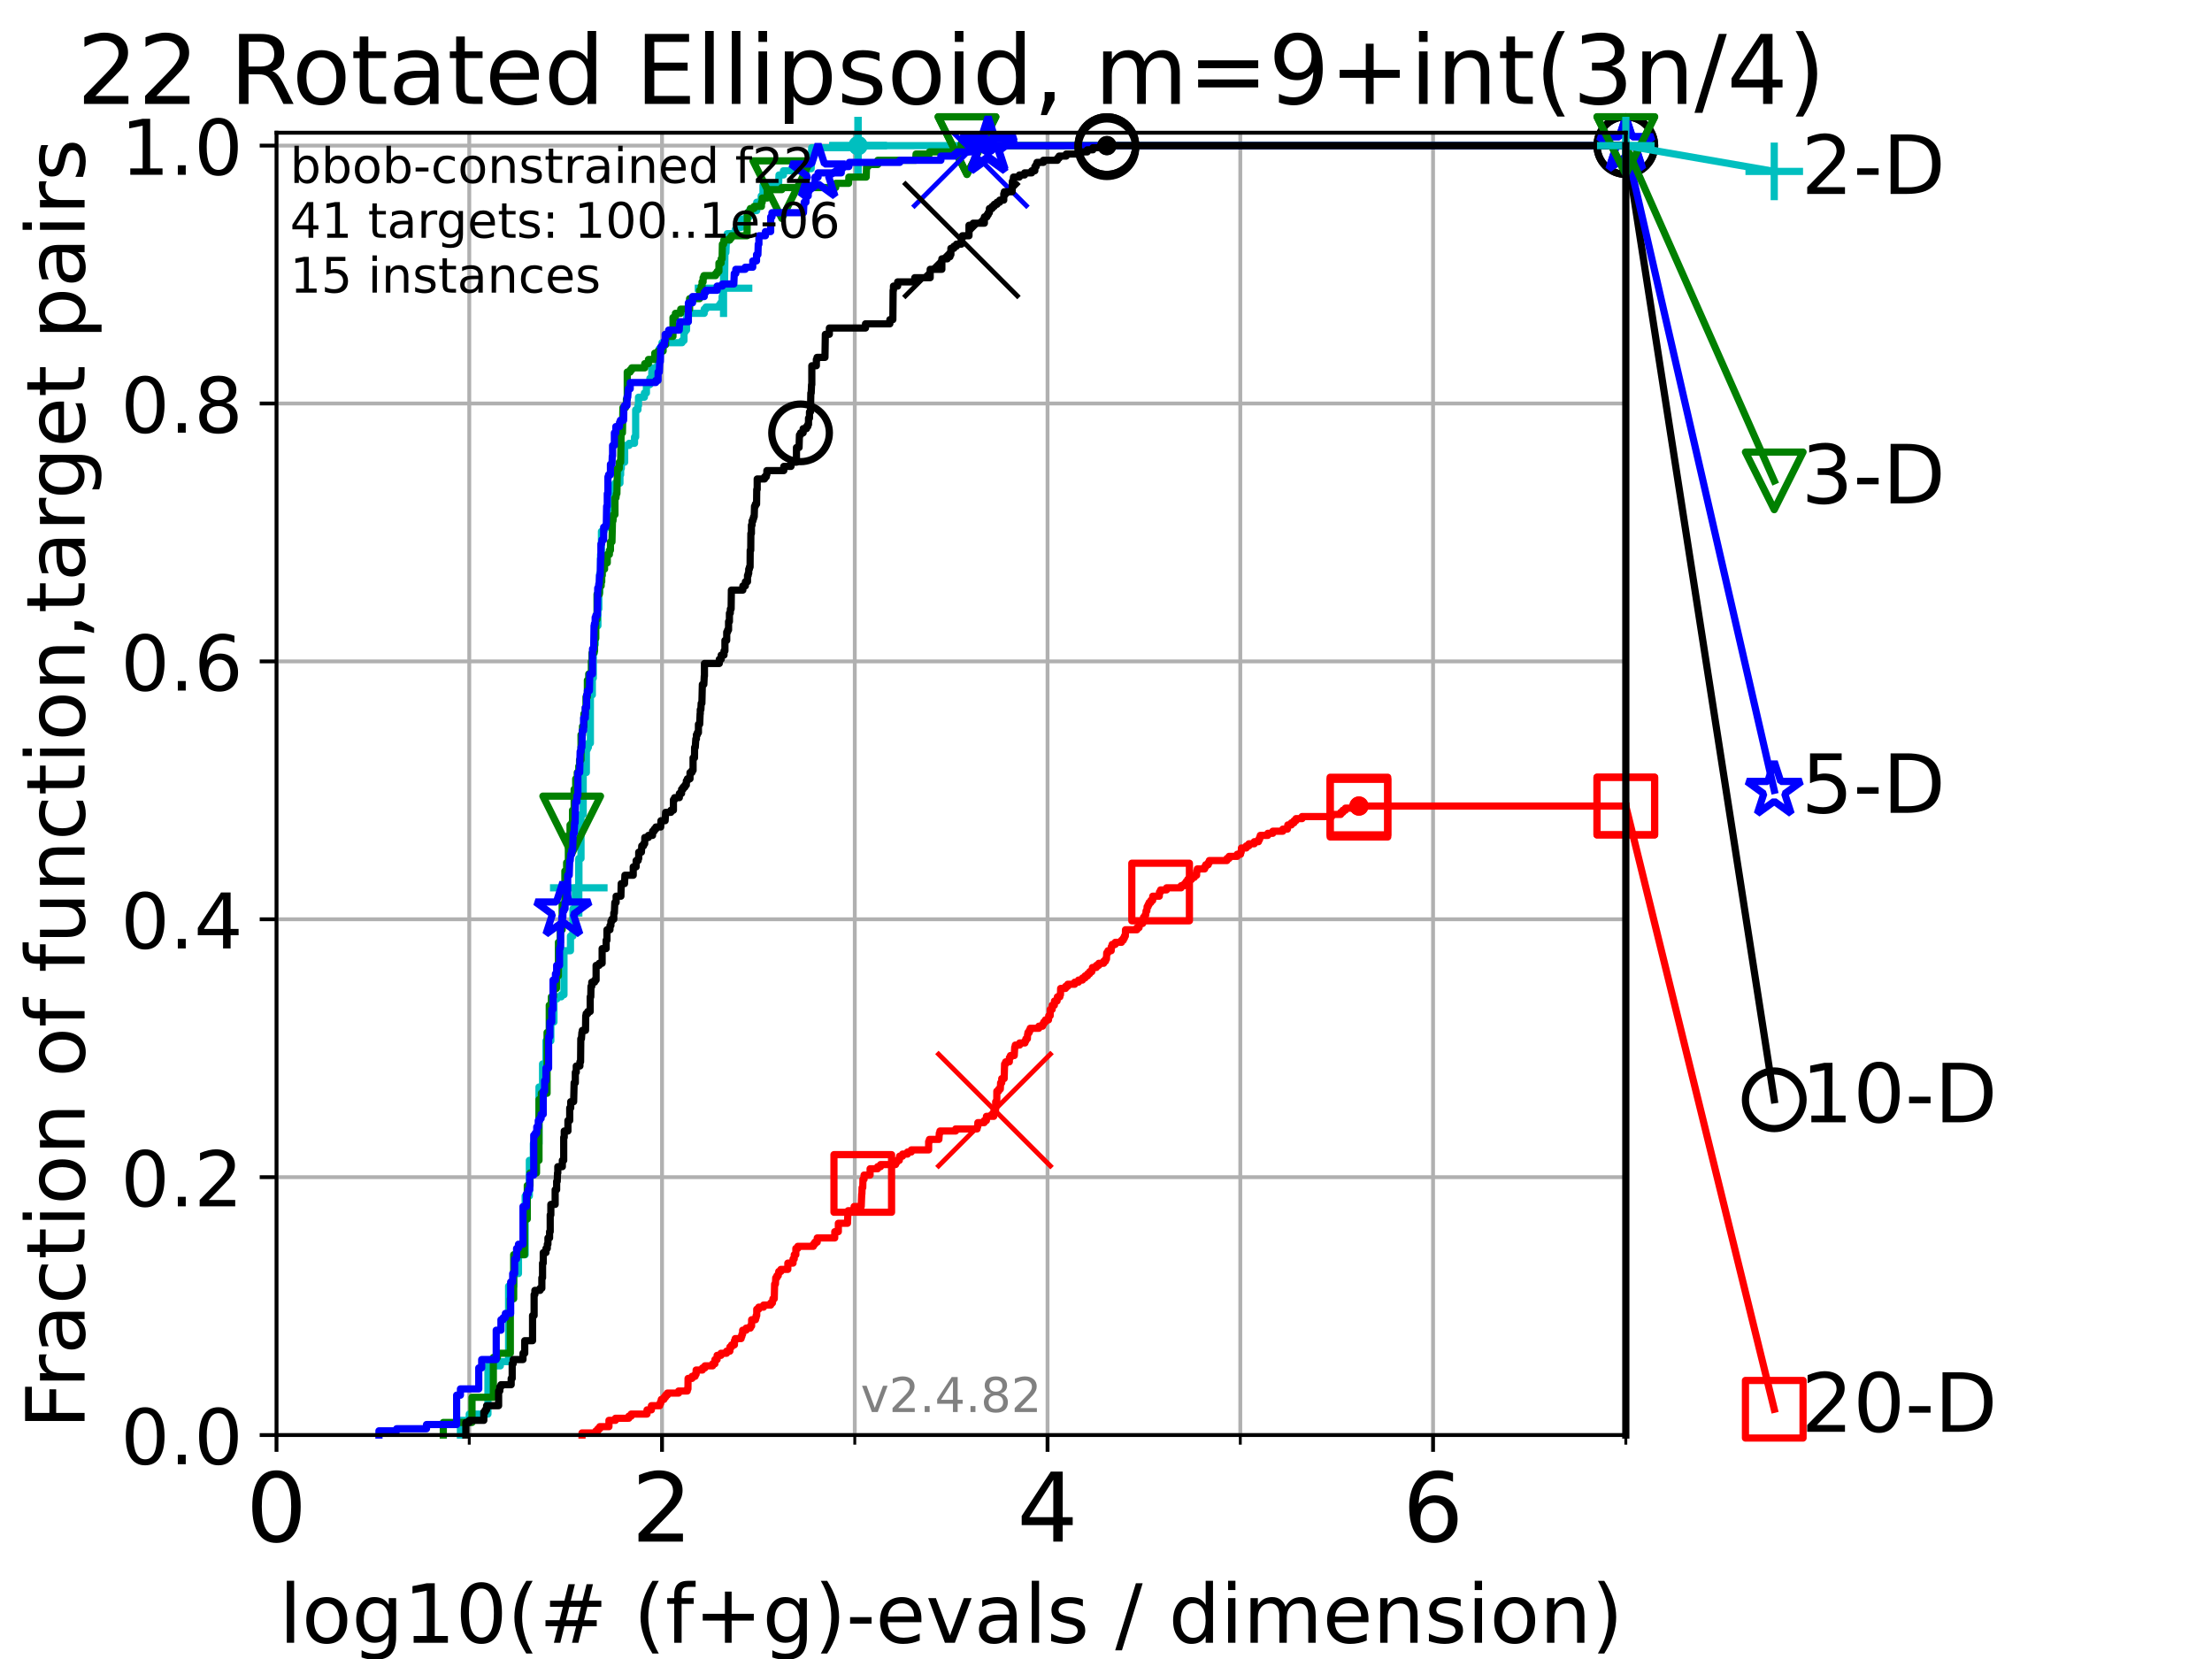<?xml version="1.0" encoding="utf-8" standalone="no"?>
<!DOCTYPE svg PUBLIC "-//W3C//DTD SVG 1.1//EN"
  "http://www.w3.org/Graphics/SVG/1.1/DTD/svg11.dtd">
<!-- Created with matplotlib (https://matplotlib.org/) -->
<svg height="345.6pt" version="1.1" viewBox="0 0 460.8 345.6" width="460.8pt" xmlns="http://www.w3.org/2000/svg" xmlns:xlink="http://www.w3.org/1999/xlink">
 <defs>
  <style type="text/css">*{stroke-linecap:butt;stroke-linejoin:round;}</style>
 </defs>
 <g id="figure_1">
  <g id="patch_1">
   <path d="M 0 345.6 
L 460.8 345.6 
L 460.8 0 
L 0 0 
z
" style="fill:#ffffff;"/>
  </g>
  <g id="axes_1">
   <g id="patch_2">
    <path d="M 57.6 298.944 
L 338.688 298.944 
L 338.688 27.648 
L 57.6 27.648 
z
" style="fill:#ffffff;"/>
   </g>
   <g id="matplotlib.axis_1">
    <g id="xtick_1">
     <g id="line2d_1">
      <path clip-path="url(#p86c4d2a702)" d="M 57.6 298.944 
L 57.6 27.648 
" style="fill:none;stroke:#b0b0b0;stroke-linecap:square;stroke-width:0.8;"/>
     </g>
     <g id="line2d_2">
      <defs>
       <path d="M 0 0 
L 0 3.5 
" id="mfc91a8031e" style="stroke:#000000;stroke-width:0.8;"/>
      </defs>
      <g>
       <use style="stroke:#000000;stroke-width:0.8;" x="57.6" xlink:href="#mfc91a8031e" y="298.944"/>
      </g>
     </g>
     <g id="text_1">
      <!-- 0 -->
      <g transform="translate(51.237 321.141)scale(0.2 -0.2)">
       <defs>
        <path d="M 31.781 66.406 
Q 24.172 66.406 20.328 58.906 
Q 16.5 51.422 16.5 36.375 
Q 16.5 21.391 20.328 13.891 
Q 24.172 6.391 31.781 6.391 
Q 39.453 6.391 43.281 13.891 
Q 47.125 21.391 47.125 36.375 
Q 47.125 51.422 43.281 58.906 
Q 39.453 66.406 31.781 66.406 
z
M 31.781 74.219 
Q 44.047 74.219 50.516 64.516 
Q 56.984 54.828 56.984 36.375 
Q 56.984 17.969 50.516 8.266 
Q 44.047 -1.422 31.781 -1.422 
Q 19.531 -1.422 13.062 8.266 
Q 6.594 17.969 6.594 36.375 
Q 6.594 54.828 13.062 64.516 
Q 19.531 74.219 31.781 74.219 
z
" id="DejaVuSans-48"/>
       </defs>
       <use xlink:href="#DejaVuSans-48"/>
      </g>
     </g>
    </g>
    <g id="xtick_2">
     <g id="line2d_3">
      <path clip-path="url(#p86c4d2a702)" d="M 137.911 298.944 
L 137.911 27.648 
" style="fill:none;stroke:#b0b0b0;stroke-linecap:square;stroke-width:0.8;"/>
     </g>
     <g id="line2d_4">
      <g>
       <use style="stroke:#000000;stroke-width:0.8;" x="137.911" xlink:href="#mfc91a8031e" y="298.944"/>
      </g>
     </g>
     <g id="text_2">
      <!-- 2 -->
      <g transform="translate(131.548 321.141)scale(0.2 -0.2)">
       <defs>
        <path d="M 19.188 8.297 
L 53.609 8.297 
L 53.609 0 
L 7.328 0 
L 7.328 8.297 
Q 12.938 14.109 22.625 23.891 
Q 32.328 33.688 34.812 36.531 
Q 39.547 41.844 41.422 45.531 
Q 43.312 49.219 43.312 52.781 
Q 43.312 58.594 39.234 62.25 
Q 35.156 65.922 28.609 65.922 
Q 23.969 65.922 18.812 64.312 
Q 13.672 62.703 7.812 59.422 
L 7.812 69.391 
Q 13.766 71.781 18.938 73 
Q 24.125 74.219 28.422 74.219 
Q 39.75 74.219 46.484 68.547 
Q 53.219 62.891 53.219 53.422 
Q 53.219 48.922 51.531 44.891 
Q 49.859 40.875 45.406 35.406 
Q 44.188 33.984 37.641 27.219 
Q 31.109 20.453 19.188 8.297 
z
" id="DejaVuSans-50"/>
       </defs>
       <use xlink:href="#DejaVuSans-50"/>
      </g>
     </g>
    </g>
    <g id="xtick_3">
     <g id="line2d_5">
      <path clip-path="url(#p86c4d2a702)" d="M 218.222 298.944 
L 218.222 27.648 
" style="fill:none;stroke:#b0b0b0;stroke-linecap:square;stroke-width:0.8;"/>
     </g>
     <g id="line2d_6">
      <g>
       <use style="stroke:#000000;stroke-width:0.8;" x="218.222" xlink:href="#mfc91a8031e" y="298.944"/>
      </g>
     </g>
     <g id="text_3">
      <!-- 4 -->
      <g transform="translate(211.859 321.141)scale(0.2 -0.2)">
       <defs>
        <path d="M 37.797 64.312 
L 12.891 25.391 
L 37.797 25.391 
z
M 35.203 72.906 
L 47.609 72.906 
L 47.609 25.391 
L 58.016 25.391 
L 58.016 17.188 
L 47.609 17.188 
L 47.609 0 
L 37.797 0 
L 37.797 17.188 
L 4.891 17.188 
L 4.891 26.703 
z
" id="DejaVuSans-52"/>
       </defs>
       <use xlink:href="#DejaVuSans-52"/>
      </g>
     </g>
    </g>
    <g id="xtick_4">
     <g id="line2d_7">
      <path clip-path="url(#p86c4d2a702)" d="M 298.533 298.944 
L 298.533 27.648 
" style="fill:none;stroke:#b0b0b0;stroke-linecap:square;stroke-width:0.8;"/>
     </g>
     <g id="line2d_8">
      <g>
       <use style="stroke:#000000;stroke-width:0.8;" x="298.533" xlink:href="#mfc91a8031e" y="298.944"/>
      </g>
     </g>
     <g id="text_4">
      <!-- 6 -->
      <g transform="translate(292.17 321.141)scale(0.2 -0.2)">
       <defs>
        <path d="M 33.016 40.375 
Q 26.375 40.375 22.484 35.828 
Q 18.609 31.297 18.609 23.391 
Q 18.609 15.531 22.484 10.953 
Q 26.375 6.391 33.016 6.391 
Q 39.656 6.391 43.531 10.953 
Q 47.406 15.531 47.406 23.391 
Q 47.406 31.297 43.531 35.828 
Q 39.656 40.375 33.016 40.375 
z
M 52.594 71.297 
L 52.594 62.312 
Q 48.875 64.062 45.094 64.984 
Q 41.312 65.922 37.594 65.922 
Q 27.828 65.922 22.672 59.328 
Q 17.531 52.734 16.797 39.406 
Q 19.672 43.656 24.016 45.922 
Q 28.375 48.188 33.594 48.188 
Q 44.578 48.188 50.953 41.516 
Q 57.328 34.859 57.328 23.391 
Q 57.328 12.156 50.688 5.359 
Q 44.047 -1.422 33.016 -1.422 
Q 20.359 -1.422 13.672 8.266 
Q 6.984 17.969 6.984 36.375 
Q 6.984 53.656 15.188 63.938 
Q 23.391 74.219 37.203 74.219 
Q 40.922 74.219 44.703 73.484 
Q 48.484 72.75 52.594 71.297 
z
" id="DejaVuSans-54"/>
       </defs>
       <use xlink:href="#DejaVuSans-54"/>
      </g>
     </g>
    </g>
    <g id="xtick_5">
     <g id="line2d_9">
      <path clip-path="url(#p86c4d2a702)" d="M 97.755 298.944 
L 97.755 27.648 
" style="fill:none;stroke:#b0b0b0;stroke-linecap:square;stroke-width:0.8;"/>
     </g>
     <g id="line2d_10">
      <defs>
       <path d="M 0 0 
L 0 2 
" id="m15f20f662f" style="stroke:#000000;stroke-width:0.6;"/>
      </defs>
      <g>
       <use style="stroke:#000000;stroke-width:0.6;" x="97.755" xlink:href="#m15f20f662f" y="298.944"/>
      </g>
     </g>
    </g>
    <g id="xtick_6">
     <g id="line2d_11">
      <path clip-path="url(#p86c4d2a702)" d="M 178.066 298.944 
L 178.066 27.648 
" style="fill:none;stroke:#b0b0b0;stroke-linecap:square;stroke-width:0.8;"/>
     </g>
     <g id="line2d_12">
      <g>
       <use style="stroke:#000000;stroke-width:0.6;" x="178.066" xlink:href="#m15f20f662f" y="298.944"/>
      </g>
     </g>
    </g>
    <g id="xtick_7">
     <g id="line2d_13">
      <path clip-path="url(#p86c4d2a702)" d="M 258.377 298.944 
L 258.377 27.648 
" style="fill:none;stroke:#b0b0b0;stroke-linecap:square;stroke-width:0.8;"/>
     </g>
     <g id="line2d_14">
      <g>
       <use style="stroke:#000000;stroke-width:0.6;" x="258.377" xlink:href="#m15f20f662f" y="298.944"/>
      </g>
     </g>
    </g>
    <g id="xtick_8">
     <g id="line2d_15">
      <path clip-path="url(#p86c4d2a702)" d="M 338.688 298.944 
L 338.688 27.648 
" style="fill:none;stroke:#b0b0b0;stroke-linecap:square;stroke-width:0.8;"/>
     </g>
     <g id="line2d_16">
      <g>
       <use style="stroke:#000000;stroke-width:0.6;" x="338.688" xlink:href="#m15f20f662f" y="298.944"/>
      </g>
     </g>
    </g>
    <g id="text_5">
     <!-- log10(# (f+g)-evals / dimension) -->
     <g transform="translate(58.145 342.218)scale(0.17 -0.17)">
      <defs>
       <path d="M 9.422 75.984 
L 18.406 75.984 
L 18.406 0 
L 9.422 0 
z
" id="DejaVuSans-108"/>
       <path d="M 30.609 48.391 
Q 23.391 48.391 19.188 42.75 
Q 14.984 37.109 14.984 27.297 
Q 14.984 17.484 19.156 11.844 
Q 23.344 6.203 30.609 6.203 
Q 37.797 6.203 41.984 11.859 
Q 46.188 17.531 46.188 27.297 
Q 46.188 37.016 41.984 42.703 
Q 37.797 48.391 30.609 48.391 
z
M 30.609 56 
Q 42.328 56 49.016 48.375 
Q 55.719 40.766 55.719 27.297 
Q 55.719 13.875 49.016 6.219 
Q 42.328 -1.422 30.609 -1.422 
Q 18.844 -1.422 12.172 6.219 
Q 5.516 13.875 5.516 27.297 
Q 5.516 40.766 12.172 48.375 
Q 18.844 56 30.609 56 
z
" id="DejaVuSans-111"/>
       <path d="M 45.406 27.984 
Q 45.406 37.75 41.375 43.109 
Q 37.359 48.484 30.078 48.484 
Q 22.859 48.484 18.828 43.109 
Q 14.797 37.75 14.797 27.984 
Q 14.797 18.266 18.828 12.891 
Q 22.859 7.516 30.078 7.516 
Q 37.359 7.516 41.375 12.891 
Q 45.406 18.266 45.406 27.984 
z
M 54.391 6.781 
Q 54.391 -7.172 48.188 -13.984 
Q 42 -20.797 29.203 -20.797 
Q 24.469 -20.797 20.266 -20.094 
Q 16.062 -19.391 12.109 -17.922 
L 12.109 -9.188 
Q 16.062 -11.328 19.922 -12.344 
Q 23.781 -13.375 27.781 -13.375 
Q 36.625 -13.375 41.016 -8.766 
Q 45.406 -4.156 45.406 5.172 
L 45.406 9.625 
Q 42.625 4.781 38.281 2.391 
Q 33.938 0 27.875 0 
Q 17.828 0 11.672 7.656 
Q 5.516 15.328 5.516 27.984 
Q 5.516 40.672 11.672 48.328 
Q 17.828 56 27.875 56 
Q 33.938 56 38.281 53.609 
Q 42.625 51.219 45.406 46.391 
L 45.406 54.688 
L 54.391 54.688 
z
" id="DejaVuSans-103"/>
       <path d="M 12.406 8.297 
L 28.516 8.297 
L 28.516 63.922 
L 10.984 60.406 
L 10.984 69.391 
L 28.422 72.906 
L 38.281 72.906 
L 38.281 8.297 
L 54.391 8.297 
L 54.391 0 
L 12.406 0 
z
" id="DejaVuSans-49"/>
       <path d="M 31 75.875 
Q 24.469 64.656 21.281 53.656 
Q 18.109 42.672 18.109 31.391 
Q 18.109 20.125 21.312 9.062 
Q 24.516 -2 31 -13.188 
L 23.188 -13.188 
Q 15.875 -1.703 12.234 9.375 
Q 8.594 20.453 8.594 31.391 
Q 8.594 42.281 12.203 53.312 
Q 15.828 64.359 23.188 75.875 
z
" id="DejaVuSans-40"/>
       <path d="M 51.125 44 
L 36.922 44 
L 32.812 27.688 
L 47.125 27.688 
z
M 43.797 71.781 
L 38.719 51.516 
L 52.984 51.516 
L 58.109 71.781 
L 65.922 71.781 
L 60.891 51.516 
L 76.125 51.516 
L 76.125 44 
L 58.984 44 
L 54.984 27.688 
L 70.516 27.688 
L 70.516 20.219 
L 53.078 20.219 
L 48 0 
L 40.188 0 
L 45.219 20.219 
L 30.906 20.219 
L 25.875 0 
L 18.016 0 
L 23.094 20.219 
L 7.719 20.219 
L 7.719 27.688 
L 24.906 27.688 
L 29 44 
L 13.281 44 
L 13.281 51.516 
L 30.906 51.516 
L 35.891 71.781 
z
" id="DejaVuSans-35"/>
       <path id="DejaVuSans-32"/>
       <path d="M 37.109 75.984 
L 37.109 68.5 
L 28.516 68.5 
Q 23.688 68.5 21.797 66.547 
Q 19.922 64.594 19.922 59.516 
L 19.922 54.688 
L 34.719 54.688 
L 34.719 47.703 
L 19.922 47.703 
L 19.922 0 
L 10.891 0 
L 10.891 47.703 
L 2.297 47.703 
L 2.297 54.688 
L 10.891 54.688 
L 10.891 58.5 
Q 10.891 67.625 15.141 71.797 
Q 19.391 75.984 28.609 75.984 
z
" id="DejaVuSans-102"/>
       <path d="M 46 62.703 
L 46 35.5 
L 73.188 35.5 
L 73.188 27.203 
L 46 27.203 
L 46 0 
L 37.797 0 
L 37.797 27.203 
L 10.594 27.203 
L 10.594 35.5 
L 37.797 35.5 
L 37.797 62.703 
z
" id="DejaVuSans-43"/>
       <path d="M 8.016 75.875 
L 15.828 75.875 
Q 23.141 64.359 26.781 53.312 
Q 30.422 42.281 30.422 31.391 
Q 30.422 20.453 26.781 9.375 
Q 23.141 -1.703 15.828 -13.188 
L 8.016 -13.188 
Q 14.5 -2 17.703 9.062 
Q 20.906 20.125 20.906 31.391 
Q 20.906 42.672 17.703 53.656 
Q 14.5 64.656 8.016 75.875 
z
" id="DejaVuSans-41"/>
       <path d="M 4.891 31.391 
L 31.203 31.391 
L 31.203 23.391 
L 4.891 23.391 
z
" id="DejaVuSans-45"/>
       <path d="M 56.203 29.594 
L 56.203 25.203 
L 14.891 25.203 
Q 15.484 15.922 20.484 11.062 
Q 25.484 6.203 34.422 6.203 
Q 39.594 6.203 44.453 7.469 
Q 49.312 8.734 54.109 11.281 
L 54.109 2.781 
Q 49.266 0.734 44.188 -0.344 
Q 39.109 -1.422 33.891 -1.422 
Q 20.797 -1.422 13.156 6.188 
Q 5.516 13.812 5.516 26.812 
Q 5.516 40.234 12.766 48.109 
Q 20.016 56 32.328 56 
Q 43.359 56 49.781 48.891 
Q 56.203 41.797 56.203 29.594 
z
M 47.219 32.234 
Q 47.125 39.594 43.094 43.984 
Q 39.062 48.391 32.422 48.391 
Q 24.906 48.391 20.391 44.141 
Q 15.875 39.891 15.188 32.172 
z
" id="DejaVuSans-101"/>
       <path d="M 2.984 54.688 
L 12.5 54.688 
L 29.594 8.797 
L 46.688 54.688 
L 56.203 54.688 
L 35.688 0 
L 23.484 0 
z
" id="DejaVuSans-118"/>
       <path d="M 34.281 27.484 
Q 23.391 27.484 19.188 25 
Q 14.984 22.516 14.984 16.5 
Q 14.984 11.719 18.141 8.906 
Q 21.297 6.109 26.703 6.109 
Q 34.188 6.109 38.703 11.406 
Q 43.219 16.703 43.219 25.484 
L 43.219 27.484 
z
M 52.203 31.203 
L 52.203 0 
L 43.219 0 
L 43.219 8.297 
Q 40.141 3.328 35.547 0.953 
Q 30.953 -1.422 24.312 -1.422 
Q 15.922 -1.422 10.953 3.297 
Q 6 8.016 6 15.922 
Q 6 25.141 12.172 29.828 
Q 18.359 34.516 30.609 34.516 
L 43.219 34.516 
L 43.219 35.406 
Q 43.219 41.609 39.141 45 
Q 35.062 48.391 27.688 48.391 
Q 23 48.391 18.547 47.266 
Q 14.109 46.141 10.016 43.891 
L 10.016 52.203 
Q 14.938 54.109 19.578 55.047 
Q 24.219 56 28.609 56 
Q 40.484 56 46.344 49.844 
Q 52.203 43.703 52.203 31.203 
z
" id="DejaVuSans-97"/>
       <path d="M 44.281 53.078 
L 44.281 44.578 
Q 40.484 46.531 36.375 47.5 
Q 32.281 48.484 27.875 48.484 
Q 21.188 48.484 17.844 46.438 
Q 14.5 44.391 14.5 40.281 
Q 14.5 37.156 16.891 35.375 
Q 19.281 33.594 26.516 31.984 
L 29.594 31.297 
Q 39.156 29.25 43.188 25.516 
Q 47.219 21.781 47.219 15.094 
Q 47.219 7.469 41.188 3.016 
Q 35.156 -1.422 24.609 -1.422 
Q 20.219 -1.422 15.453 -0.562 
Q 10.688 0.297 5.422 2 
L 5.422 11.281 
Q 10.406 8.688 15.234 7.391 
Q 20.062 6.109 24.812 6.109 
Q 31.156 6.109 34.562 8.281 
Q 37.984 10.453 37.984 14.406 
Q 37.984 18.062 35.516 20.016 
Q 33.062 21.969 24.703 23.781 
L 21.578 24.516 
Q 13.234 26.266 9.516 29.906 
Q 5.812 33.547 5.812 39.891 
Q 5.812 47.609 11.281 51.797 
Q 16.75 56 26.812 56 
Q 31.781 56 36.172 55.266 
Q 40.578 54.547 44.281 53.078 
z
" id="DejaVuSans-115"/>
       <path d="M 25.391 72.906 
L 33.688 72.906 
L 8.297 -9.281 
L 0 -9.281 
z
" id="DejaVuSans-47"/>
       <path d="M 45.406 46.391 
L 45.406 75.984 
L 54.391 75.984 
L 54.391 0 
L 45.406 0 
L 45.406 8.203 
Q 42.578 3.328 38.25 0.953 
Q 33.938 -1.422 27.875 -1.422 
Q 17.969 -1.422 11.734 6.484 
Q 5.516 14.406 5.516 27.297 
Q 5.516 40.188 11.734 48.094 
Q 17.969 56 27.875 56 
Q 33.938 56 38.25 53.625 
Q 42.578 51.266 45.406 46.391 
z
M 14.797 27.297 
Q 14.797 17.391 18.875 11.75 
Q 22.953 6.109 30.078 6.109 
Q 37.203 6.109 41.297 11.75 
Q 45.406 17.391 45.406 27.297 
Q 45.406 37.203 41.297 42.844 
Q 37.203 48.484 30.078 48.484 
Q 22.953 48.484 18.875 42.844 
Q 14.797 37.203 14.797 27.297 
z
" id="DejaVuSans-100"/>
       <path d="M 9.422 54.688 
L 18.406 54.688 
L 18.406 0 
L 9.422 0 
z
M 9.422 75.984 
L 18.406 75.984 
L 18.406 64.594 
L 9.422 64.594 
z
" id="DejaVuSans-105"/>
       <path d="M 52 44.188 
Q 55.375 50.25 60.062 53.125 
Q 64.75 56 71.094 56 
Q 79.641 56 84.281 50.016 
Q 88.922 44.047 88.922 33.016 
L 88.922 0 
L 79.891 0 
L 79.891 32.719 
Q 79.891 40.578 77.094 44.375 
Q 74.312 48.188 68.609 48.188 
Q 61.625 48.188 57.562 43.547 
Q 53.516 38.922 53.516 30.906 
L 53.516 0 
L 44.484 0 
L 44.484 32.719 
Q 44.484 40.625 41.703 44.406 
Q 38.922 48.188 33.109 48.188 
Q 26.219 48.188 22.156 43.531 
Q 18.109 38.875 18.109 30.906 
L 18.109 0 
L 9.078 0 
L 9.078 54.688 
L 18.109 54.688 
L 18.109 46.188 
Q 21.188 51.219 25.484 53.609 
Q 29.781 56 35.688 56 
Q 41.656 56 45.828 52.969 
Q 50 49.953 52 44.188 
z
" id="DejaVuSans-109"/>
       <path d="M 54.891 33.016 
L 54.891 0 
L 45.906 0 
L 45.906 32.719 
Q 45.906 40.484 42.875 44.328 
Q 39.844 48.188 33.797 48.188 
Q 26.516 48.188 22.312 43.547 
Q 18.109 38.922 18.109 30.906 
L 18.109 0 
L 9.078 0 
L 9.078 54.688 
L 18.109 54.688 
L 18.109 46.188 
Q 21.344 51.125 25.703 53.562 
Q 30.078 56 35.797 56 
Q 45.219 56 50.047 50.172 
Q 54.891 44.344 54.891 33.016 
z
" id="DejaVuSans-110"/>
      </defs>
      <use xlink:href="#DejaVuSans-108"/>
      <use x="27.783" xlink:href="#DejaVuSans-111"/>
      <use x="88.965" xlink:href="#DejaVuSans-103"/>
      <use x="152.441" xlink:href="#DejaVuSans-49"/>
      <use x="216.064" xlink:href="#DejaVuSans-48"/>
      <use x="279.688" xlink:href="#DejaVuSans-40"/>
      <use x="318.701" xlink:href="#DejaVuSans-35"/>
      <use x="402.49" xlink:href="#DejaVuSans-32"/>
      <use x="434.277" xlink:href="#DejaVuSans-40"/>
      <use x="473.291" xlink:href="#DejaVuSans-102"/>
      <use x="508.496" xlink:href="#DejaVuSans-43"/>
      <use x="592.285" xlink:href="#DejaVuSans-103"/>
      <use x="655.762" xlink:href="#DejaVuSans-41"/>
      <use x="694.775" xlink:href="#DejaVuSans-45"/>
      <use x="730.859" xlink:href="#DejaVuSans-101"/>
      <use x="792.383" xlink:href="#DejaVuSans-118"/>
      <use x="851.562" xlink:href="#DejaVuSans-97"/>
      <use x="912.842" xlink:href="#DejaVuSans-108"/>
      <use x="940.625" xlink:href="#DejaVuSans-115"/>
      <use x="992.725" xlink:href="#DejaVuSans-32"/>
      <use x="1024.512" xlink:href="#DejaVuSans-47"/>
      <use x="1058.203" xlink:href="#DejaVuSans-32"/>
      <use x="1089.99" xlink:href="#DejaVuSans-100"/>
      <use x="1153.467" xlink:href="#DejaVuSans-105"/>
      <use x="1181.25" xlink:href="#DejaVuSans-109"/>
      <use x="1278.662" xlink:href="#DejaVuSans-101"/>
      <use x="1340.186" xlink:href="#DejaVuSans-110"/>
      <use x="1403.564" xlink:href="#DejaVuSans-115"/>
      <use x="1455.664" xlink:href="#DejaVuSans-105"/>
      <use x="1483.447" xlink:href="#DejaVuSans-111"/>
      <use x="1544.629" xlink:href="#DejaVuSans-110"/>
      <use x="1608.008" xlink:href="#DejaVuSans-41"/>
     </g>
    </g>
   </g>
   <g id="matplotlib.axis_2">
    <g id="ytick_1">
     <g id="line2d_17">
      <path clip-path="url(#p86c4d2a702)" d="M 57.6 298.944 
L 338.688 298.944 
" style="fill:none;stroke:#b0b0b0;stroke-linecap:square;stroke-width:0.8;"/>
     </g>
     <g id="line2d_18">
      <defs>
       <path d="M 0 0 
L -3.5 0 
" id="m6828ba451e" style="stroke:#000000;stroke-width:0.8;"/>
      </defs>
      <g>
       <use style="stroke:#000000;stroke-width:0.8;" x="57.6" xlink:href="#m6828ba451e" y="298.944"/>
      </g>
     </g>
     <g id="text_6">
      <!-- 0.0 -->
      <g transform="translate(25.155 305.023)scale(0.16 -0.16)">
       <defs>
        <path d="M 10.688 12.406 
L 21 12.406 
L 21 0 
L 10.688 0 
z
" id="DejaVuSans-46"/>
       </defs>
       <use xlink:href="#DejaVuSans-48"/>
       <use x="63.623" xlink:href="#DejaVuSans-46"/>
       <use x="95.41" xlink:href="#DejaVuSans-48"/>
      </g>
     </g>
    </g>
    <g id="ytick_2">
     <g id="line2d_19">
      <path clip-path="url(#p86c4d2a702)" d="M 57.6 245.222 
L 338.688 245.222 
" style="fill:none;stroke:#b0b0b0;stroke-linecap:square;stroke-width:0.8;"/>
     </g>
     <g id="line2d_20">
      <g>
       <use style="stroke:#000000;stroke-width:0.8;" x="57.6" xlink:href="#m6828ba451e" y="245.222"/>
      </g>
     </g>
     <g id="text_7">
      <!-- 0.2 -->
      <g transform="translate(25.155 251.301)scale(0.16 -0.16)">
       <use xlink:href="#DejaVuSans-48"/>
       <use x="63.623" xlink:href="#DejaVuSans-46"/>
       <use x="95.41" xlink:href="#DejaVuSans-50"/>
      </g>
     </g>
    </g>
    <g id="ytick_3">
     <g id="line2d_21">
      <path clip-path="url(#p86c4d2a702)" d="M 57.6 191.5 
L 338.688 191.5 
" style="fill:none;stroke:#b0b0b0;stroke-linecap:square;stroke-width:0.8;"/>
     </g>
     <g id="line2d_22">
      <g>
       <use style="stroke:#000000;stroke-width:0.8;" x="57.6" xlink:href="#m6828ba451e" y="191.5"/>
      </g>
     </g>
     <g id="text_8">
      <!-- 0.4 -->
      <g transform="translate(25.155 197.579)scale(0.16 -0.16)">
       <use xlink:href="#DejaVuSans-48"/>
       <use x="63.623" xlink:href="#DejaVuSans-46"/>
       <use x="95.41" xlink:href="#DejaVuSans-52"/>
      </g>
     </g>
    </g>
    <g id="ytick_4">
     <g id="line2d_23">
      <path clip-path="url(#p86c4d2a702)" d="M 57.6 137.778 
L 338.688 137.778 
" style="fill:none;stroke:#b0b0b0;stroke-linecap:square;stroke-width:0.8;"/>
     </g>
     <g id="line2d_24">
      <g>
       <use style="stroke:#000000;stroke-width:0.8;" x="57.6" xlink:href="#m6828ba451e" y="137.778"/>
      </g>
     </g>
     <g id="text_9">
      <!-- 0.6 -->
      <g transform="translate(25.155 143.857)scale(0.16 -0.16)">
       <use xlink:href="#DejaVuSans-48"/>
       <use x="63.623" xlink:href="#DejaVuSans-46"/>
       <use x="95.41" xlink:href="#DejaVuSans-54"/>
      </g>
     </g>
    </g>
    <g id="ytick_5">
     <g id="line2d_25">
      <path clip-path="url(#p86c4d2a702)" d="M 57.6 84.056 
L 338.688 84.056 
" style="fill:none;stroke:#b0b0b0;stroke-linecap:square;stroke-width:0.8;"/>
     </g>
     <g id="line2d_26">
      <g>
       <use style="stroke:#000000;stroke-width:0.8;" x="57.6" xlink:href="#m6828ba451e" y="84.056"/>
      </g>
     </g>
     <g id="text_10">
      <!-- 0.8 -->
      <g transform="translate(25.155 90.135)scale(0.16 -0.16)">
       <defs>
        <path d="M 31.781 34.625 
Q 24.75 34.625 20.719 30.859 
Q 16.703 27.094 16.703 20.516 
Q 16.703 13.922 20.719 10.156 
Q 24.75 6.391 31.781 6.391 
Q 38.812 6.391 42.859 10.172 
Q 46.922 13.969 46.922 20.516 
Q 46.922 27.094 42.891 30.859 
Q 38.875 34.625 31.781 34.625 
z
M 21.922 38.812 
Q 15.578 40.375 12.031 44.719 
Q 8.5 49.078 8.5 55.328 
Q 8.5 64.062 14.719 69.141 
Q 20.953 74.219 31.781 74.219 
Q 42.672 74.219 48.875 69.141 
Q 55.078 64.062 55.078 55.328 
Q 55.078 49.078 51.531 44.719 
Q 48 40.375 41.703 38.812 
Q 48.828 37.156 52.797 32.312 
Q 56.781 27.484 56.781 20.516 
Q 56.781 9.906 50.312 4.234 
Q 43.844 -1.422 31.781 -1.422 
Q 19.734 -1.422 13.25 4.234 
Q 6.781 9.906 6.781 20.516 
Q 6.781 27.484 10.781 32.312 
Q 14.797 37.156 21.922 38.812 
z
M 18.312 54.391 
Q 18.312 48.734 21.844 45.562 
Q 25.391 42.391 31.781 42.391 
Q 38.141 42.391 41.719 45.562 
Q 45.312 48.734 45.312 54.391 
Q 45.312 60.062 41.719 63.234 
Q 38.141 66.406 31.781 66.406 
Q 25.391 66.406 21.844 63.234 
Q 18.312 60.062 18.312 54.391 
z
" id="DejaVuSans-56"/>
       </defs>
       <use xlink:href="#DejaVuSans-48"/>
       <use x="63.623" xlink:href="#DejaVuSans-46"/>
       <use x="95.41" xlink:href="#DejaVuSans-56"/>
      </g>
     </g>
    </g>
    <g id="ytick_6">
     <g id="line2d_27">
      <path clip-path="url(#p86c4d2a702)" d="M 57.6 30.334 
L 338.688 30.334 
" style="fill:none;stroke:#b0b0b0;stroke-linecap:square;stroke-width:0.8;"/>
     </g>
     <g id="line2d_28">
      <g>
       <use style="stroke:#000000;stroke-width:0.8;" x="57.6" xlink:href="#m6828ba451e" y="30.334"/>
      </g>
     </g>
     <g id="text_11">
      <!-- 1.0 -->
      <g transform="translate(25.155 36.413)scale(0.16 -0.16)">
       <use xlink:href="#DejaVuSans-49"/>
       <use x="63.623" xlink:href="#DejaVuSans-46"/>
       <use x="95.41" xlink:href="#DejaVuSans-48"/>
      </g>
     </g>
    </g>
    <g id="text_12">
     <!-- Fraction of function,target pairs -->
     <g transform="translate(17.62 297.681)rotate(-90)scale(0.17 -0.17)">
      <defs>
       <path d="M 9.812 72.906 
L 51.703 72.906 
L 51.703 64.594 
L 19.672 64.594 
L 19.672 43.109 
L 48.578 43.109 
L 48.578 34.812 
L 19.672 34.812 
L 19.672 0 
L 9.812 0 
z
" id="DejaVuSans-70"/>
       <path d="M 41.109 46.297 
Q 39.594 47.172 37.812 47.578 
Q 36.031 48 33.891 48 
Q 26.266 48 22.188 43.047 
Q 18.109 38.094 18.109 28.812 
L 18.109 0 
L 9.078 0 
L 9.078 54.688 
L 18.109 54.688 
L 18.109 46.188 
Q 20.953 51.172 25.484 53.578 
Q 30.031 56 36.531 56 
Q 37.453 56 38.578 55.875 
Q 39.703 55.766 41.062 55.516 
z
" id="DejaVuSans-114"/>
       <path d="M 48.781 52.594 
L 48.781 44.188 
Q 44.969 46.297 41.141 47.344 
Q 37.312 48.391 33.406 48.391 
Q 24.656 48.391 19.812 42.844 
Q 14.984 37.312 14.984 27.297 
Q 14.984 17.281 19.812 11.734 
Q 24.656 6.203 33.406 6.203 
Q 37.312 6.203 41.141 7.25 
Q 44.969 8.297 48.781 10.406 
L 48.781 2.094 
Q 45.016 0.344 40.984 -0.531 
Q 36.969 -1.422 32.422 -1.422 
Q 20.062 -1.422 12.781 6.344 
Q 5.516 14.109 5.516 27.297 
Q 5.516 40.672 12.859 48.328 
Q 20.219 56 33.016 56 
Q 37.156 56 41.109 55.141 
Q 45.062 54.297 48.781 52.594 
z
" id="DejaVuSans-99"/>
       <path d="M 18.312 70.219 
L 18.312 54.688 
L 36.812 54.688 
L 36.812 47.703 
L 18.312 47.703 
L 18.312 18.016 
Q 18.312 11.328 20.141 9.422 
Q 21.969 7.516 27.594 7.516 
L 36.812 7.516 
L 36.812 0 
L 27.594 0 
Q 17.188 0 13.234 3.875 
Q 9.281 7.766 9.281 18.016 
L 9.281 47.703 
L 2.688 47.703 
L 2.688 54.688 
L 9.281 54.688 
L 9.281 70.219 
z
" id="DejaVuSans-116"/>
       <path d="M 8.5 21.578 
L 8.5 54.688 
L 17.484 54.688 
L 17.484 21.922 
Q 17.484 14.156 20.5 10.266 
Q 23.531 6.391 29.594 6.391 
Q 36.859 6.391 41.078 11.031 
Q 45.312 15.672 45.312 23.688 
L 45.312 54.688 
L 54.297 54.688 
L 54.297 0 
L 45.312 0 
L 45.312 8.406 
Q 42.047 3.422 37.719 1 
Q 33.406 -1.422 27.688 -1.422 
Q 18.266 -1.422 13.375 4.438 
Q 8.5 10.297 8.5 21.578 
z
M 31.109 56 
z
" id="DejaVuSans-117"/>
       <path d="M 11.719 12.406 
L 22.016 12.406 
L 22.016 4 
L 14.016 -11.625 
L 7.719 -11.625 
L 11.719 4 
z
" id="DejaVuSans-44"/>
       <path d="M 18.109 8.203 
L 18.109 -20.797 
L 9.078 -20.797 
L 9.078 54.688 
L 18.109 54.688 
L 18.109 46.391 
Q 20.953 51.266 25.266 53.625 
Q 29.594 56 35.594 56 
Q 45.562 56 51.781 48.094 
Q 58.016 40.188 58.016 27.297 
Q 58.016 14.406 51.781 6.484 
Q 45.562 -1.422 35.594 -1.422 
Q 29.594 -1.422 25.266 0.953 
Q 20.953 3.328 18.109 8.203 
z
M 48.688 27.297 
Q 48.688 37.203 44.609 42.844 
Q 40.531 48.484 33.406 48.484 
Q 26.266 48.484 22.188 42.844 
Q 18.109 37.203 18.109 27.297 
Q 18.109 17.391 22.188 11.75 
Q 26.266 6.109 33.406 6.109 
Q 40.531 6.109 44.609 11.75 
Q 48.688 17.391 48.688 27.297 
z
" id="DejaVuSans-112"/>
      </defs>
      <use xlink:href="#DejaVuSans-70"/>
      <use x="50.27" xlink:href="#DejaVuSans-114"/>
      <use x="91.383" xlink:href="#DejaVuSans-97"/>
      <use x="152.662" xlink:href="#DejaVuSans-99"/>
      <use x="207.643" xlink:href="#DejaVuSans-116"/>
      <use x="246.852" xlink:href="#DejaVuSans-105"/>
      <use x="274.635" xlink:href="#DejaVuSans-111"/>
      <use x="335.816" xlink:href="#DejaVuSans-110"/>
      <use x="399.195" xlink:href="#DejaVuSans-32"/>
      <use x="430.982" xlink:href="#DejaVuSans-111"/>
      <use x="492.164" xlink:href="#DejaVuSans-102"/>
      <use x="527.369" xlink:href="#DejaVuSans-32"/>
      <use x="559.156" xlink:href="#DejaVuSans-102"/>
      <use x="594.361" xlink:href="#DejaVuSans-117"/>
      <use x="657.74" xlink:href="#DejaVuSans-110"/>
      <use x="721.119" xlink:href="#DejaVuSans-99"/>
      <use x="776.1" xlink:href="#DejaVuSans-116"/>
      <use x="815.309" xlink:href="#DejaVuSans-105"/>
      <use x="843.092" xlink:href="#DejaVuSans-111"/>
      <use x="904.273" xlink:href="#DejaVuSans-110"/>
      <use x="967.652" xlink:href="#DejaVuSans-44"/>
      <use x="999.439" xlink:href="#DejaVuSans-116"/>
      <use x="1038.648" xlink:href="#DejaVuSans-97"/>
      <use x="1099.928" xlink:href="#DejaVuSans-114"/>
      <use x="1139.291" xlink:href="#DejaVuSans-103"/>
      <use x="1202.768" xlink:href="#DejaVuSans-101"/>
      <use x="1264.291" xlink:href="#DejaVuSans-116"/>
      <use x="1303.5" xlink:href="#DejaVuSans-32"/>
      <use x="1335.287" xlink:href="#DejaVuSans-112"/>
      <use x="1398.764" xlink:href="#DejaVuSans-97"/>
      <use x="1460.043" xlink:href="#DejaVuSans-105"/>
      <use x="1487.826" xlink:href="#DejaVuSans-114"/>
      <use x="1528.939" xlink:href="#DejaVuSans-115"/>
     </g>
    </g>
   </g>
   <g id="line2d_29">
    <defs>
     <path d="M 0 1.5 
C 0.398 1.5 0.779 1.342 1.061 1.061 
C 1.342 0.779 1.5 0.398 1.5 0 
C 1.5 -0.398 1.342 -0.779 1.061 -1.061 
C 0.779 -1.342 0.398 -1.5 0 -1.5 
C -0.398 -1.5 -0.779 -1.342 -1.061 -1.061 
C -1.342 -0.779 -1.5 -0.398 -1.5 0 
C -1.5 0.398 -1.342 0.779 -1.061 1.061 
C -0.779 1.342 -0.398 1.5 0 1.5 
z
" id="me7b3a51159" style="stroke:#00bfbf;"/>
    </defs>
    <g>
     <use style="fill:#00bfbf;stroke:#00bfbf;" x="178.75" xlink:href="#me7b3a51159" y="30.334"/>
     <use style="fill:#00bfbf;stroke:#00bfbf;" x="178.75" xlink:href="#me7b3a51159" y="30.334"/>
    </g>
   </g>
   <g id="line2d_30">
    <path d="M 95.918 298.944 
L 95.918 295.887 
L 97.755 295.887 
L 97.755 294.576 
L 101.647 294.576 
L 101.647 284.531 
L 104.235 284.531 
L 104.235 283.657 
L 105.952 283.657 
L 105.952 267.934 
L 107.009 267.934 
L 107.009 265.313 
L 108.006 265.313 
L 108.006 261.382 
L 109.402 261.382 
L 109.402 249.153 
L 110.274 249.153 
L 110.274 241.728 
L 111.105 241.728 
L 111.105 238.234 
L 112.281 238.234 
L 112.281 226.441 
L 113.023 226.441 
L 113.023 221.637 
L 113.735 221.637 
L 113.735 216.832 
L 114.751 216.832 
L 114.751 212.901 
L 115.397 212.901 
L 115.397 208.097 
L 116.02 208.097 
L 116.02 207.66 
L 116.914 207.66 
L 116.914 207.224 
L 117.486 207.224 
L 117.486 198.052 
L 118.839 198.052 
L 118.839 194.994 
L 119.352 194.994 
L 119.352 189.316 
L 119.85 189.316 
L 119.85 184.949 
L 120.572 184.949 
L 120.572 178.834 
L 121.037 178.834 
L 121.037 169.662 
L 121.49 169.662 
L 121.49 160.927 
L 122.148 160.927 
L 122.148 156.122 
L 122.362 156.122 
L 122.362 155.685 
L 122.573 155.685 
L 122.573 154.812 
L 122.989 154.812 
L 122.989 144.766 
L 123.394 144.766 
L 123.394 141.272 
L 123.594 141.272 
L 123.594 136.031 
L 123.791 136.031 
L 123.791 134.284 
L 123.985 134.284 
L 123.985 130.353 
L 124.557 130.353 
L 124.557 126.859 
L 124.744 126.859 
L 124.744 123.365 
L 124.928 123.365 
L 124.928 119.434 
L 125.111 119.434 
L 125.111 115.503 
L 125.292 115.503 
L 125.292 110.699 
L 125.823 110.699 
L 125.823 110.262 
L 125.996 110.262 
L 125.996 109.825 
L 126.507 109.825 
L 126.507 105.894 
L 127.326 105.894 
L 127.326 104.147 
L 127.643 104.147 
L 127.643 102.837 
L 128.108 102.837 
L 128.108 100.653 
L 129.147 100.653 
L 129.147 98.906 
L 129.291 98.906 
L 129.291 97.596 
L 129.433 97.596 
L 129.433 96.285 
L 130.128 96.285 
L 130.128 92.791 
L 131.056 92.791 
L 131.056 92.355 
L 132.182 92.355 
L 132.182 91.044 
L 132.423 91.044 
L 132.423 85.366 
L 132.894 85.366 
L 132.894 84.493 
L 133.01 84.493 
L 133.01 82.746 
L 134.236 82.746 
L 134.236 81.872 
L 134.661 81.872 
L 134.661 80.125 
L 135.382 80.125 
L 135.382 78.815 
L 135.78 78.815 
L 135.78 76.631 
L 136.924 76.631 
L 136.924 76.194 
L 137.29 76.194 
L 137.29 72.7 
L 137.911 72.7 
L 137.911 71.39 
L 142.079 71.39 
L 142.079 70.953 
L 142.486 70.953 
L 142.486 69.206 
L 142.686 69.206 
L 142.686 68.769 
L 143.015 68.769 
L 143.08 65.712 
L 143.464 65.712 
L 143.464 65.275 
L 146.697 65.275 
L 146.697 64.402 
L 147.062 64.402 
L 147.062 63.965 
L 149.824 63.965 
L 149.824 63.528 
L 150.129 63.528 
L 150.129 63.091 
L 150.429 63.091 
L 150.429 61.781 
L 150.557 61.781 
L 150.557 60.034 
L 150.725 60.034 
L 150.725 59.161 
L 150.933 59.161 
L 151.015 52.609 
L 151.219 52.609 
L 151.301 50.425 
L 151.502 50.425 
L 151.502 48.678 
L 153.178 48.678 
L 153.178 47.805 
L 153.538 47.805 
L 153.538 47.368 
L 154.406 47.368 
L 154.473 45.621 
L 155.489 45.621 
L 155.489 45.184 
L 156.083 45.184 
L 156.083 43.874 
L 157.642 43.874 
L 157.642 42.127 
L 158.573 42.127 
L 158.573 40.816 
L 158.942 40.816 
L 158.942 38.633 
L 162.174 38.633 
L 162.282 36.449 
L 163.206 36.449 
L 163.206 35.575 
L 168.063 35.575 
L 168.063 35.139 
L 168.983 35.139 
L 169.085 30.771 
L 178.75 30.771 
L 178.75 30.334 
L 338.688 30.334 
L 338.688 30.334 
" style="fill:none;stroke:#00bfbf;stroke-linecap:square;stroke-width:1.5;"/>
   </g>
   <g id="line2d_31">
    <defs>
     <path d="M -6 0 
L 6 0 
M 0 6 
L 0 -6 
" id="m51f497149c" style="stroke:#00bfbf;stroke-width:1.5;"/>
    </defs>
    <g>
     <use style="fill-opacity:0;stroke:#00bfbf;stroke-width:1.5;" x="120.572" xlink:href="#m51f497149c" y="184.949"/>
     <use style="fill-opacity:0;stroke:#00bfbf;stroke-width:1.5;" x="150.725" xlink:href="#m51f497149c" y="60.034"/>
     <use style="fill-opacity:0;stroke:#00bfbf;stroke-width:1.5;" x="178.75" xlink:href="#m51f497149c" y="30.334"/>
     <use style="fill-opacity:0;stroke:#00bfbf;stroke-width:1.5;" x="178.75" xlink:href="#m51f497149c" y="30.334"/>
     <use style="fill-opacity:0;stroke:#00bfbf;stroke-width:1.5;" x="338.688" xlink:href="#m51f497149c" y="30.334"/>
    </g>
   </g>
   <g id="line2d_32">
    <path style="fill:none;stroke:#00bfbf;stroke-linecap:square;stroke-width:1.5;"/>
    <g/>
   </g>
   <g id="line2d_33">
    <defs>
     <path d="M 0 1.5 
C 0.398 1.5 0.779 1.342 1.061 1.061 
C 1.342 0.779 1.5 0.398 1.5 0 
C 1.5 -0.398 1.342 -0.779 1.061 -1.061 
C 0.779 -1.342 0.398 -1.5 0 -1.5 
C -0.398 -1.5 -0.779 -1.342 -1.061 -1.061 
C -1.342 -0.779 -1.5 -0.398 -1.5 0 
C -1.5 0.398 -1.342 0.779 -1.061 1.061 
C -0.779 1.342 -0.398 1.5 0 1.5 
z
" id="ma546793088" style="stroke:#008000;"/>
    </defs>
    <g>
     <use style="fill:#008000;stroke:#008000;" x="201.439" xlink:href="#ma546793088" y="30.334"/>
     <use style="fill:#008000;stroke:#008000;" x="201.439" xlink:href="#ma546793088" y="30.334"/>
    </g>
   </g>
   <g id="line2d_34">
    <path d="M 92.347 298.944 
L 92.347 296.323 
L 98.327 296.323 
L 98.327 291.082 
L 102.772 291.082 
L 102.772 282.784 
L 103.623 282.784 
L 103.623 281.91 
L 106.312 281.91 
L 106.312 270.554 
L 107.009 270.554 
L 107.009 261.382 
L 109.252 261.382 
L 109.252 253.957 
L 109.843 253.957 
L 109.843 246.969 
L 110.415 246.969 
L 110.415 244.348 
L 111.768 244.348 
L 111.768 241.728 
L 112.281 241.728 
L 112.281 229.062 
L 112.779 229.062 
L 112.779 227.751 
L 113.966 227.751 
L 113.966 215.085 
L 114.419 215.085 
L 114.419 209.407 
L 114.86 209.407 
L 114.86 207.66 
L 115.291 207.66 
L 115.291 205.913 
L 115.918 205.913 
L 115.918 203.293 
L 116.323 203.293 
L 116.323 196.304 
L 116.72 196.304 
L 116.72 193.684 
L 117.107 193.684 
L 117.107 188.443 
L 117.673 188.443 
L 117.673 181.454 
L 118.04 181.454 
L 118.04 179.707 
L 118.4 179.707 
L 118.4 174.029 
L 118.752 174.029 
L 118.752 171.846 
L 119.097 171.846 
L 119.097 171.409 
L 119.267 171.409 
L 119.267 168.788 
L 119.603 168.788 
L 119.603 164.421 
L 119.932 164.421 
L 119.932 162.237 
L 120.255 162.237 
L 120.255 160.927 
L 120.572 160.927 
L 120.572 159.616 
L 120.728 159.616 
L 120.728 158.306 
L 121.037 158.306 
L 121.037 153.065 
L 121.34 153.065 
L 121.34 151.318 
L 121.638 151.318 
L 121.638 148.697 
L 121.931 148.697 
L 121.931 147.387 
L 122.076 147.387 
L 122.076 145.203 
L 122.362 145.203 
L 122.362 141.709 
L 122.643 141.709 
L 122.643 140.399 
L 123.193 140.399 
L 123.193 137.778 
L 123.327 137.778 
L 123.327 136.031 
L 123.725 136.031 
L 123.725 135.594 
L 123.856 135.594 
L 123.856 132.974 
L 124.114 132.974 
L 124.114 129.043 
L 124.369 129.043 
L 124.369 123.802 
L 124.867 123.802 
L 124.867 122.055 
L 125.232 122.055 
L 125.232 121.181 
L 125.352 121.181 
L 125.352 119.871 
L 125.471 119.871 
L 125.471 118.56 
L 125.939 118.56 
L 125.939 117.25 
L 126.507 117.25 
L 126.507 115.503 
L 126.948 115.503 
L 126.948 114.63 
L 127.165 114.63 
L 127.165 112.883 
L 127.485 112.883 
L 127.59 108.515 
L 127.695 108.515 
L 127.799 107.205 
L 128.108 107.205 
L 128.108 103.71 
L 128.311 103.71 
L 128.411 102.837 
L 128.511 102.837 
L 128.611 97.596 
L 129.002 97.596 
L 129.002 96.285 
L 129.291 96.285 
L 129.386 90.171 
L 129.668 90.171 
L 129.761 84.93 
L 130.309 84.93 
L 130.309 84.493 
L 130.488 84.493 
L 130.488 83.183 
L 130.665 83.183 
L 130.665 77.505 
L 131.27 77.505 
L 131.27 77.068 
L 131.607 77.068 
L 131.607 76.631 
L 134.308 76.631 
L 134.308 75.758 
L 135.077 75.758 
L 135.077 74.884 
L 136.393 74.884 
L 136.393 73.574 
L 137.077 73.574 
L 137.077 73.137 
L 138.142 73.137 
L 138.142 71.827 
L 138.651 71.827 
L 138.651 70.08 
L 140.196 70.08 
L 140.196 66.149 
L 140.699 66.149 
L 140.699 65.275 
L 141.802 65.275 
L 141.802 64.402 
L 143.654 64.402 
L 143.654 62.218 
L 145.74 62.218 
L 145.74 60.471 
L 146.071 60.471 
L 146.071 59.597 
L 146.252 59.597 
L 146.252 58.724 
L 146.467 58.724 
L 146.467 57.85 
L 146.644 57.85 
L 146.644 57.413 
L 149.074 57.413 
L 149.074 56.977 
L 149.408 56.977 
L 149.408 56.54 
L 149.765 56.54 
L 149.765 54.793 
L 150.23 54.793 
L 150.23 53.919 
L 150.429 53.919 
L 150.486 50.862 
L 150.739 50.862 
L 150.794 49.988 
L 152.053 49.988 
L 152.053 49.552 
L 152.386 49.552 
L 152.386 49.115 
L 155.616 49.115 
L 155.7 44.311 
L 156.318 44.311 
L 156.318 43.437 
L 157.089 43.437 
L 157.089 43 
L 158.626 43 
L 158.626 42.127 
L 158.785 42.127 
L 158.785 41.253 
L 159.824 41.253 
L 159.824 39.506 
L 162.868 39.506 
L 162.868 39.069 
L 174.087 39.069 
L 174.087 38.196 
L 176.776 38.196 
L 176.832 36.886 
L 180.448 36.886 
L 180.519 34.702 
L 180.839 34.702 
L 180.839 34.265 
L 182.864 34.265 
L 182.864 33.391 
L 190.737 33.391 
L 190.833 32.081 
L 193.629 32.081 
L 193.629 31.644 
L 201.439 31.644 
L 201.439 30.334 
L 338.688 30.334 
L 338.688 30.334 
" style="fill:none;stroke:#008000;stroke-linecap:square;stroke-width:1.5;"/>
   </g>
   <g id="line2d_35">
    <defs>
     <path d="M -0 6 
L 6 -6 
L -6 -6 
z
" id="m3a37851841" style="stroke:#008000;stroke-linejoin:miter;stroke-width:1.5;"/>
    </defs>
    <g>
     <use style="fill-opacity:0;stroke:#008000;stroke-linejoin:miter;stroke-width:1.5;" x="119.097" xlink:href="#m3a37851841" y="171.846"/>
     <use style="fill-opacity:0;stroke:#008000;stroke-linejoin:miter;stroke-width:1.5;" x="162.868" xlink:href="#m3a37851841" y="39.506"/>
     <use style="fill-opacity:0;stroke:#008000;stroke-linejoin:miter;stroke-width:1.5;" x="201.439" xlink:href="#m3a37851841" y="30.334"/>
     <use style="fill-opacity:0;stroke:#008000;stroke-linejoin:miter;stroke-width:1.5;" x="201.439" xlink:href="#m3a37851841" y="30.334"/>
     <use style="fill-opacity:0;stroke:#008000;stroke-linejoin:miter;stroke-width:1.5;" x="338.688" xlink:href="#m3a37851841" y="30.334"/>
    </g>
   </g>
   <g id="line2d_36">
    <path style="fill:none;stroke:#008000;stroke-linecap:square;stroke-width:1.5;"/>
    <g/>
   </g>
   <g id="line2d_37">
    <defs>
     <path d="M 0 1.5 
C 0.398 1.5 0.779 1.342 1.061 1.061 
C 1.342 0.779 1.5 0.398 1.5 0 
C 1.5 -0.398 1.342 -0.779 1.061 -1.061 
C 0.779 -1.342 0.398 -1.5 0 -1.5 
C -0.398 -1.5 -0.779 -1.342 -1.061 -1.061 
C -1.342 -0.779 -1.5 -0.398 -1.5 0 
C -1.5 0.398 -1.342 0.779 -1.061 1.061 
C -0.779 1.342 -0.398 1.5 0 1.5 
z
" id="me1b552e317" style="stroke:#0000ff;"/>
    </defs>
    <g>
     <use style="fill:#0000ff;stroke:#0000ff;" x="205.838" xlink:href="#me1b552e317" y="30.334"/>
     <use style="fill:#0000ff;stroke:#0000ff;" x="205.838" xlink:href="#me1b552e317" y="30.334"/>
    </g>
   </g>
   <g id="line2d_38">
    <path d="M 78.942 298.944 
L 78.942 298.07 
L 82.627 298.07 
L 82.627 297.634 
L 88.847 297.634 
L 88.847 296.76 
L 95.125 296.76 
L 95.125 290.645 
L 95.918 290.645 
L 95.918 289.335 
L 99.732 289.335 
L 99.732 284.968 
L 100.344 284.968 
L 100.344 283.22 
L 103.372 283.22 
L 103.372 277.106 
L 104.355 277.106 
L 104.355 274.922 
L 104.826 274.922 
L 104.826 274.485 
L 105.285 274.485 
L 105.285 273.612 
L 106.383 273.612 
L 106.383 267.06 
L 106.803 267.06 
L 106.803 265.313 
L 107.213 265.313 
L 107.213 262.256 
L 107.614 262.256 
L 107.614 260.072 
L 108.006 260.072 
L 108.006 259.198 
L 108.949 259.198 
L 108.949 251.337 
L 109.668 251.337 
L 109.668 248.716 
L 110.017 248.716 
L 110.017 247.843 
L 110.359 247.843 
L 110.359 244.785 
L 111.186 244.785 
L 111.186 236.487 
L 111.506 236.487 
L 111.506 236.05 
L 111.82 236.05 
L 111.82 234.74 
L 112.128 234.74 
L 112.128 233.429 
L 112.432 233.429 
L 112.432 232.993 
L 112.73 232.993 
L 112.73 232.119 
L 113.168 232.119 
L 113.168 227.315 
L 113.454 227.315 
L 113.454 225.131 
L 113.735 225.131 
L 113.735 222.51 
L 114.284 222.51 
L 114.284 215.959 
L 114.552 215.959 
L 114.552 212.901 
L 114.947 212.901 
L 114.947 210.281 
L 115.206 210.281 
L 115.206 204.166 
L 115.711 204.166 
L 115.711 202.856 
L 115.959 202.856 
L 115.959 201.109 
L 116.562 201.109 
L 116.562 197.615 
L 116.68 197.615 
L 116.68 197.178 
L 116.798 197.178 
L 116.798 192.81 
L 117.03 192.81 
L 117.03 191.063 
L 117.26 191.063 
L 117.26 189.753 
L 117.486 189.753 
L 117.486 189.316 
L 117.71 189.316 
L 117.71 188.006 
L 118.04 188.006 
L 118.04 186.696 
L 118.257 186.696 
L 118.257 182.328 
L 118.577 182.328 
L 118.682 179.271 
L 118.787 179.271 
L 118.891 177.96 
L 119.097 177.96 
L 119.097 177.087 
L 119.301 177.087 
L 119.402 173.593 
L 119.603 173.593 
L 119.702 171.409 
L 119.801 171.409 
L 119.899 167.041 
L 120.191 167.041 
L 120.191 165.731 
L 120.382 165.731 
L 120.382 160.927 
L 120.759 160.927 
L 120.852 156.559 
L 121.037 156.559 
L 121.037 155.685 
L 121.219 155.685 
L 121.31 152.191 
L 121.579 152.191 
L 121.579 149.571 
L 121.931 149.571 
L 121.931 147.387 
L 122.191 147.387 
L 122.191 144.766 
L 122.362 144.766 
L 122.362 143.893 
L 122.782 143.893 
L 122.865 140.399 
L 123.434 140.399 
L 123.434 135.157 
L 123.673 135.157 
L 123.751 130.353 
L 123.83 130.353 
L 123.83 129.916 
L 123.985 129.916 
L 123.985 128.606 
L 124.14 128.606 
L 124.14 128.169 
L 124.444 128.169 
L 124.52 122.491 
L 124.669 122.491 
L 124.744 121.618 
L 124.818 121.618 
L 124.892 119.871 
L 125.038 119.871 
L 125.111 116.377 
L 125.183 116.377 
L 125.183 113.319 
L 125.328 113.319 
L 125.399 112.446 
L 125.753 112.446 
L 125.753 109.825 
L 126.168 109.825 
L 126.168 109.388 
L 126.304 109.388 
L 126.372 105.458 
L 126.507 105.458 
L 126.507 102.837 
L 126.64 102.837 
L 126.64 99.343 
L 126.773 99.343 
L 126.773 98.906 
L 127.165 98.906 
L 127.165 96.722 
L 127.485 96.722 
L 127.548 94.975 
L 127.611 94.975 
L 127.611 92.791 
L 127.985 92.791 
L 127.985 90.171 
L 128.291 90.171 
L 128.291 88.86 
L 129.06 88.86 
L 129.06 87.987 
L 129.233 87.987 
L 129.233 87.55 
L 129.909 87.55 
L 129.964 84.93 
L 130.073 84.93 
L 130.073 84.493 
L 130.612 84.493 
L 130.612 82.746 
L 130.77 82.746 
L 130.875 80.999 
L 131.287 80.999 
L 131.287 79.688 
L 136.608 79.688 
L 136.608 79.252 
L 137.09 79.252 
L 137.09 77.505 
L 137.344 77.505 
L 137.451 75.321 
L 137.559 75.321 
L 137.63 72.263 
L 138.015 72.263 
L 138.015 71.827 
L 138.426 71.827 
L 138.426 70.953 
L 138.561 70.953 
L 138.561 69.643 
L 139.285 69.643 
L 139.285 68.769 
L 141.493 68.769 
L 141.578 67.459 
L 141.634 67.459 
L 141.634 67.022 
L 143.401 67.022 
L 143.401 63.091 
L 144.27 63.091 
L 144.27 61.781 
L 146.707 61.781 
L 146.707 60.908 
L 147.041 60.908 
L 147.041 60.471 
L 149.396 60.471 
L 149.396 59.597 
L 150.497 59.597 
L 150.497 59.161 
L 152.871 59.161 
L 152.959 56.977 
L 153.28 56.977 
L 153.28 56.103 
L 155.245 56.103 
L 155.245 55.666 
L 156.812 55.666 
L 156.812 54.356 
L 157.597 54.356 
L 157.597 53.046 
L 157.887 53.046 
L 157.954 50.862 
L 158.097 50.862 
L 158.097 49.115 
L 159.446 49.115 
L 159.446 48.241 
L 160.547 48.241 
L 160.547 45.184 
L 160.812 45.184 
L 160.812 44.311 
L 167.378 44.311 
L 167.462 42.563 
L 167.526 42.563 
L 167.526 42.127 
L 167.899 42.127 
L 167.899 40.816 
L 168.367 40.816 
L 168.367 39.943 
L 168.494 39.943 
L 168.494 39.069 
L 168.621 39.069 
L 168.621 38.633 
L 169.78 38.633 
L 169.78 36.886 
L 170.419 36.886 
L 170.419 36.012 
L 175.248 36.012 
L 175.248 35.139 
L 175.525 35.139 
L 175.525 34.702 
L 176.827 34.702 
L 176.924 33.828 
L 187.445 33.828 
L 187.445 33.391 
L 196.002 33.391 
L 196.002 32.518 
L 198.871 32.518 
L 198.871 32.081 
L 199.417 32.081 
L 199.417 31.644 
L 202.152 31.644 
L 202.152 31.208 
L 202.743 31.208 
L 202.743 30.771 
L 205.838 30.771 
L 205.838 30.334 
L 338.688 30.334 
L 338.688 30.334 
" style="fill:none;stroke:#0000ff;stroke-linecap:square;stroke-width:1.5;"/>
   </g>
   <g id="line2d_39">
    <defs>
     <path d="M 0 -6 
L -1.347 -1.854 
L -5.706 -1.854 
L -2.18 0.708 
L -3.527 4.854 
L -0 2.292 
L 3.527 4.854 
L 2.18 0.708 
L 5.706 -1.854 
L 1.347 -1.854 
z
" id="m4d0588e1d6" style="stroke:#0000ff;stroke-linejoin:bevel;stroke-width:1.5;"/>
    </defs>
    <g>
     <use style="fill-opacity:0;stroke:#0000ff;stroke-linejoin:bevel;stroke-width:1.5;" x="117.26" xlink:href="#m4d0588e1d6" y="189.753"/>
     <use style="fill-opacity:0;stroke:#0000ff;stroke-linejoin:bevel;stroke-width:1.5;" x="170.419" xlink:href="#m4d0588e1d6" y="36.012"/>
     <use style="fill-opacity:0;stroke:#0000ff;stroke-linejoin:bevel;stroke-width:1.5;" x="205.838" xlink:href="#m4d0588e1d6" y="30.771"/>
     <use style="fill-opacity:0;stroke:#0000ff;stroke-linejoin:bevel;stroke-width:1.5;" x="205.838" xlink:href="#m4d0588e1d6" y="30.334"/>
     <use style="fill-opacity:0;stroke:#0000ff;stroke-linejoin:bevel;stroke-width:1.5;" x="338.688" xlink:href="#m4d0588e1d6" y="30.334"/>
    </g>
   </g>
   <g id="line2d_40">
    <path style="fill:none;stroke:#0000ff;stroke-linecap:square;stroke-width:1.5;"/>
    <g/>
   </g>
   <g id="line2d_41">
    <path clip-path="url(#p86c4d2a702)" d="M 202.152 31.208 
" style="fill:none;stroke:#0000ff;stroke-linecap:square;stroke-width:1.5;"/>
    <defs>
     <path d="M -12 12 
L 12 -12 
M -12 -12 
L 12 12 
" id="m0504771ab9" style="stroke:#0000ff;"/>
    </defs>
    <g clip-path="url(#p86c4d2a702)">
     <use style="fill:#0000ff;stroke:#0000ff;" x="202.152" xlink:href="#m0504771ab9" y="31.208"/>
    </g>
   </g>
   <g id="line2d_42">
    <defs>
     <path d="M 0 1.5 
C 0.398 1.5 0.779 1.342 1.061 1.061 
C 1.342 0.779 1.5 0.398 1.5 0 
C 1.5 -0.398 1.342 -0.779 1.061 -1.061 
C 0.779 -1.342 0.398 -1.5 0 -1.5 
C -0.398 -1.5 -0.779 -1.342 -1.061 -1.061 
C -1.342 -0.779 -1.5 -0.398 -1.5 0 
C -1.5 0.398 -1.342 0.779 -1.061 1.061 
C -0.779 1.342 -0.398 1.5 0 1.5 
z
" id="m65c711b6dd" style="stroke:#000000;"/>
    </defs>
    <g>
     <use style="stroke:#000000;" x="230.586" xlink:href="#m65c711b6dd" y="30.334"/>
     <use style="stroke:#000000;" x="230.586" xlink:href="#m65c711b6dd" y="30.334"/>
    </g>
   </g>
   <g id="line2d_43">
    <path d="M 97.044 298.944 
L 97.044 296.323 
L 97.755 296.323 
L 97.755 295.887 
L 100.789 295.887 
L 100.789 294.14 
L 101.08 294.14 
L 101.08 293.703 
L 101.366 293.703 
L 101.366 292.829 
L 103.871 292.829 
L 103.871 289.772 
L 104.115 289.772 
L 104.115 288.898 
L 104.355 288.898 
L 104.355 288.462 
L 106.489 288.462 
L 106.489 287.151 
L 106.699 287.151 
L 106.699 284.094 
L 106.906 284.094 
L 106.906 283.22 
L 108.949 283.22 
L 108.949 281.91 
L 109.312 281.91 
L 109.312 279.29 
L 110.942 279.29 
L 110.942 274.048 
L 111.266 274.048 
L 111.266 269.681 
L 111.426 269.681 
L 111.426 268.807 
L 112.507 268.807 
L 112.507 268.371 
L 112.877 268.371 
L 112.877 266.187 
L 113.023 266.187 
L 113.023 263.129 
L 113.168 263.129 
L 113.168 260.946 
L 113.735 260.946 
L 113.735 260.072 
L 114.012 260.072 
L 114.012 259.198 
L 114.148 259.198 
L 114.148 257.888 
L 114.486 257.888 
L 114.486 256.578 
L 114.619 256.578 
L 114.619 253.084 
L 114.751 253.084 
L 114.751 250.9 
L 115.649 250.9 
L 115.649 247.843 
L 115.959 247.843 
L 115.959 246.096 
L 116.081 246.096 
L 116.142 244.348 
L 116.203 244.348 
L 116.203 243.038 
L 117.145 243.038 
L 117.145 241.728 
L 117.43 241.728 
L 117.43 236.924 
L 117.542 236.924 
L 117.542 235.613 
L 118.31 235.613 
L 118.31 233.429 
L 118.682 233.429 
L 118.682 230.809 
L 118.891 230.809 
L 118.891 229.499 
L 119.503 229.499 
L 119.603 225.568 
L 119.85 225.568 
L 119.85 223.384 
L 120.045 223.384 
L 120.045 222.074 
L 120.806 222.074 
L 120.806 221.2 
L 120.945 221.2 
L 120.991 216.396 
L 121.128 216.396 
L 121.219 215.085 
L 121.31 215.085 
L 121.31 214.649 
L 121.975 214.649 
L 122.018 211.591 
L 122.105 211.591 
L 122.105 211.154 
L 122.447 211.154 
L 122.447 210.718 
L 122.948 210.718 
L 122.948 207.66 
L 123.071 207.66 
L 123.111 205.476 
L 123.274 205.476 
L 123.274 204.603 
L 123.869 204.603 
L 123.869 204.166 
L 124.178 204.166 
L 124.178 201.109 
L 124.818 201.109 
L 124.818 200.672 
L 125.435 200.672 
L 125.435 197.615 
L 126.27 197.615 
L 126.27 195.868 
L 126.44 195.868 
L 126.44 193.684 
L 127.068 193.684 
L 127.068 192.81 
L 127.262 192.81 
L 127.262 191.937 
L 127.453 191.937 
L 127.453 191.5 
L 127.861 191.5 
L 127.861 190.19 
L 127.985 190.19 
L 128.077 188.006 
L 128.351 188.006 
L 128.351 186.696 
L 129.348 186.696 
L 129.405 184.075 
L 130.101 184.075 
L 130.182 182.328 
L 131.913 182.328 
L 131.913 180.581 
L 132.518 180.581 
L 132.518 179.271 
L 132.94 179.271 
L 132.94 178.834 
L 133.056 178.834 
L 133.056 177.524 
L 133.623 177.524 
L 133.689 176.213 
L 134.063 176.213 
L 134.063 175.777 
L 134.301 175.777 
L 134.322 174.466 
L 135.077 174.466 
L 135.077 174.029 
L 135.937 174.029 
L 135.937 173.156 
L 136.285 173.156 
L 136.285 172.719 
L 136.627 172.719 
L 136.627 172.282 
L 137.63 172.282 
L 137.683 170.972 
L 138.561 170.972 
L 138.662 169.225 
L 139.762 169.225 
L 139.762 168.788 
L 140.287 168.788 
L 140.287 166.604 
L 140.529 166.604 
L 140.529 166.168 
L 141.521 166.168 
L 141.521 165.294 
L 141.983 165.294 
L 141.983 164.421 
L 142.297 164.421 
L 142.297 163.984 
L 142.673 163.984 
L 142.673 163.547 
L 142.976 163.547 
L 142.976 162.674 
L 143.196 162.674 
L 143.196 162.237 
L 143.741 162.237 
L 143.741 160.927 
L 144.148 160.927 
L 144.148 160.49 
L 144.379 160.49 
L 144.379 157.869 
L 144.677 157.869 
L 144.701 155.685 
L 144.842 155.685 
L 144.947 153.938 
L 145.075 153.938 
L 145.075 153.065 
L 145.27 153.065 
L 145.27 152.628 
L 145.497 152.628 
L 145.497 150.881 
L 145.755 150.881 
L 145.844 148.697 
L 145.877 148.697 
L 145.877 147.824 
L 146.009 147.824 
L 146.064 146.513 
L 146.216 146.513 
L 146.313 142.582 
L 146.623 142.582 
L 146.707 140.835 
L 146.749 140.835 
L 146.749 138.215 
L 149.841 138.215 
L 149.841 137.341 
L 150.241 137.341 
L 150.241 136.468 
L 150.825 136.468 
L 150.825 135.594 
L 151.015 135.594 
L 151.015 133.41 
L 151.389 133.41 
L 151.389 131.663 
L 151.574 131.663 
L 151.574 131.227 
L 151.772 131.227 
L 151.772 129.48 
L 151.952 129.48 
L 151.952 127.732 
L 152.13 127.732 
L 152.146 126.859 
L 152.307 126.859 
L 152.36 122.928 
L 154.748 122.928 
L 154.748 122.055 
L 155.278 122.055 
L 155.278 121.181 
L 155.717 121.181 
L 155.717 119.871 
L 155.86 119.871 
L 155.86 119.434 
L 155.972 119.434 
L 155.972 118.56 
L 156.114 118.56 
L 156.114 118.124 
L 156.255 118.124 
L 156.279 114.63 
L 156.394 114.63 
L 156.418 111.135 
L 156.533 111.135 
L 156.533 109.388 
L 156.67 109.388 
L 156.67 108.515 
L 156.848 108.515 
L 156.848 108.078 
L 156.982 108.078 
L 156.982 107.641 
L 157.116 107.641 
L 157.18 105.458 
L 157.352 105.458 
L 157.352 105.021 
L 157.608 105.021 
L 157.642 101.963 
L 157.737 101.963 
L 157.737 99.78 
L 159.268 99.78 
L 159.268 99.343 
L 159.623 99.343 
L 159.623 98.906 
L 159.748 98.906 
L 159.753 98.033 
L 163.279 98.033 
L 163.279 97.159 
L 164.78 97.159 
L 164.78 96.285 
L 165.919 96.285 
L 165.919 93.228 
L 166.46 93.228 
L 166.538 90.608 
L 166.773 90.608 
L 166.773 90.171 
L 167.311 90.171 
L 167.311 89.297 
L 168.008 89.297 
L 168.008 88.86 
L 168.276 88.86 
L 168.276 88.424 
L 168.428 88.424 
L 168.428 87.113 
L 168.63 87.113 
L 168.63 85.803 
L 168.841 85.803 
L 168.909 81.872 
L 168.991 81.872 
L 169.059 80.125 
L 169.117 80.125 
L 169.117 76.194 
L 170.061 76.194 
L 170.061 74.884 
L 170.207 74.884 
L 170.207 74.447 
L 171.854 74.447 
L 171.933 69.643 
L 172.766 69.643 
L 172.775 68.333 
L 180.298 68.333 
L 180.298 67.459 
L 185.371 67.459 
L 185.371 66.586 
L 185.996 66.586 
L 186.054 60.471 
L 186.121 60.471 
L 186.126 59.597 
L 186.996 59.597 
L 186.996 58.724 
L 190.558 58.724 
L 190.56 57.85 
L 193.776 57.85 
L 193.776 56.103 
L 196.204 56.103 
L 196.209 53.919 
L 197.352 53.919 
L 197.352 53.483 
L 197.894 53.483 
L 197.894 53.046 
L 198.087 53.046 
L 198.087 51.736 
L 198.712 51.736 
L 198.712 51.299 
L 199.246 51.299 
L 199.246 50.862 
L 200.269 50.862 
L 200.349 49.552 
L 200.478 49.552 
L 200.478 49.115 
L 201.859 49.115 
L 201.859 46.931 
L 202.724 46.931 
L 202.724 46.494 
L 205.063 46.494 
L 205.071 45.184 
L 205.59 45.184 
L 205.59 44.747 
L 205.862 44.747 
L 205.862 44.311 
L 206.106 44.311 
L 206.106 43.437 
L 206.676 43.437 
L 206.676 43 
L 207.125 43 
L 207.125 42.563 
L 207.694 42.563 
L 207.694 42.127 
L 208.255 42.127 
L 208.255 41.69 
L 209.1 41.69 
L 209.1 40.38 
L 209.221 40.38 
L 209.221 39.943 
L 210.849 39.943 
L 210.899 37.759 
L 211.048 37.759 
L 211.127 36.886 
L 212.352 36.886 
L 212.352 36.449 
L 213.443 36.449 
L 213.443 36.012 
L 214.924 36.012 
L 214.924 35.575 
L 215.578 35.575 
L 215.582 34.702 
L 215.854 34.702 
L 215.854 34.265 
L 216.023 34.265 
L 216.023 33.828 
L 217.356 33.828 
L 217.356 33.391 
L 220.279 33.391 
L 220.279 32.955 
L 220.634 32.955 
L 220.634 32.518 
L 222.111 32.518 
L 222.111 32.081 
L 225.188 32.081 
L 225.188 31.644 
L 226.495 31.644 
L 226.495 31.208 
L 227.672 31.208 
L 227.672 30.771 
L 230.586 30.771 
L 230.586 30.334 
L 338.688 30.334 
L 338.688 30.334 
" style="fill:none;stroke:#000000;stroke-linecap:square;stroke-width:1.5;"/>
   </g>
   <g id="line2d_44">
    <defs>
     <path d="M 0 6 
C 1.591 6 3.117 5.368 4.243 4.243 
C 5.368 3.117 6 1.591 6 0 
C 6 -1.591 5.368 -3.117 4.243 -4.243 
C 3.117 -5.368 1.591 -6 0 -6 
C -1.591 -6 -3.117 -5.368 -4.243 -4.243 
C -5.368 -3.117 -6 -1.591 -6 0 
C -6 1.591 -5.368 3.117 -4.243 4.243 
C -3.117 5.368 -1.591 6 0 6 
z
" id="m632f775871" style="stroke:#000000;stroke-width:1.5;"/>
    </defs>
    <g>
     <use style="fill-opacity:0;stroke:#000000;stroke-width:1.5;" x="166.773" xlink:href="#m632f775871" y="90.171"/>
     <use style="fill-opacity:0;stroke:#000000;stroke-width:1.5;" x="230.586" xlink:href="#m632f775871" y="30.771"/>
     <use style="fill-opacity:0;stroke:#000000;stroke-width:1.5;" x="230.586" xlink:href="#m632f775871" y="30.334"/>
     <use style="fill-opacity:0;stroke:#000000;stroke-width:1.5;" x="230.586" xlink:href="#m632f775871" y="30.334"/>
     <use style="fill-opacity:0;stroke:#000000;stroke-width:1.5;" x="338.688" xlink:href="#m632f775871" y="30.334"/>
    </g>
   </g>
   <g id="line2d_45">
    <path style="fill:none;stroke:#000000;stroke-linecap:square;stroke-width:1.5;"/>
    <g/>
   </g>
   <g id="line2d_46">
    <path clip-path="url(#p86c4d2a702)" d="M 200.271 49.988 
" style="fill:none;stroke:#000000;stroke-linecap:square;stroke-width:1.5;"/>
    <defs>
     <path d="M -12 12 
L 12 -12 
M -12 -12 
L 12 12 
" id="mf0dc4ff183" style="stroke:#000000;"/>
    </defs>
    <g clip-path="url(#p86c4d2a702)">
     <use style="stroke:#000000;" x="200.271" xlink:href="#mf0dc4ff183" y="49.988"/>
    </g>
   </g>
   <g id="line2d_47">
    <defs>
     <path d="M 0 1.5 
C 0.398 1.5 0.779 1.342 1.061 1.061 
C 1.342 0.779 1.5 0.398 1.5 0 
C 1.5 -0.398 1.342 -0.779 1.061 -1.061 
C 0.779 -1.342 0.398 -1.5 0 -1.5 
C -0.398 -1.5 -0.779 -1.342 -1.061 -1.061 
C -1.342 -0.779 -1.5 -0.398 -1.5 0 
C -1.5 0.398 -1.342 0.779 -1.061 1.061 
C -0.779 1.342 -0.398 1.5 0 1.5 
z
" id="mf9a2009b6a" style="stroke:#ff0000;"/>
    </defs>
    <g>
     <use style="fill:#ff0000;stroke:#ff0000;" x="283.092" xlink:href="#mf9a2009b6a" y="167.915"/>
     <use style="fill:#ff0000;stroke:#ff0000;" x="283.092" xlink:href="#mf9a2009b6a" y="167.915"/>
    </g>
   </g>
   <g id="line2d_48">
    <path d="M 121.242 298.944 
L 121.242 298.507 
L 124.14 298.507 
L 124.14 298.07 
L 124.557 298.07 
L 124.557 297.634 
L 124.947 297.634 
L 124.947 297.197 
L 126.855 297.197 
L 126.855 295.887 
L 128.215 295.887 
L 128.215 295.45 
L 130.992 295.45 
L 130.992 295.013 
L 131.49 295.013 
L 131.49 294.576 
L 134.787 294.576 
L 134.787 293.703 
L 135.701 293.703 
L 135.701 292.829 
L 137.434 292.829 
L 137.434 292.393 
L 137.621 292.393 
L 137.621 291.956 
L 137.762 291.956 
L 137.762 291.519 
L 138.316 291.519 
L 138.316 291.082 
L 138.637 291.082 
L 138.637 290.645 
L 139.025 290.645 
L 139.025 290.209 
L 141.364 290.209 
L 141.364 289.772 
L 143.17 289.772 
L 143.17 289.335 
L 143.312 289.335 
L 143.337 287.151 
L 144.167 287.151 
L 144.167 286.715 
L 144.807 286.715 
L 144.807 286.278 
L 145.017 286.278 
L 145.017 285.404 
L 146.329 285.404 
L 146.329 284.968 
L 146.849 284.968 
L 146.849 284.531 
L 148.459 284.531 
L 148.459 284.094 
L 148.934 284.094 
L 148.934 283.22 
L 149.387 283.22 
L 149.387 282.347 
L 150.194 282.347 
L 150.194 281.91 
L 151.353 281.91 
L 151.353 281.473 
L 152.049 281.473 
L 152.049 280.6 
L 152.406 280.6 
L 152.406 280.163 
L 152.996 280.163 
L 152.996 279.29 
L 153.16 279.29 
L 153.16 278.853 
L 154.389 278.853 
L 154.389 278.416 
L 154.541 278.416 
L 154.541 277.979 
L 154.691 277.979 
L 154.705 277.106 
L 155.438 277.106 
L 155.438 276.669 
L 156.303 276.669 
L 156.303 276.232 
L 156.575 276.232 
L 156.578 274.922 
L 157.387 274.922 
L 157.387 274.485 
L 157.52 274.485 
L 157.52 274.048 
L 157.642 274.048 
L 157.642 272.738 
L 158.053 272.738 
L 158.053 272.301 
L 159.062 272.301 
L 159.062 271.865 
L 160.554 271.865 
L 160.554 271.428 
L 160.91 271.428 
L 161.012 270.554 
L 161.293 270.554 
L 161.368 267.497 
L 161.54 267.497 
L 161.598 266.187 
L 161.841 266.187 
L 161.841 265.75 
L 162.122 265.75 
L 162.228 264.876 
L 162.668 264.876 
L 162.668 264.44 
L 164.12 264.44 
L 164.12 263.129 
L 165.205 263.129 
L 165.205 262.256 
L 165.456 262.256 
L 165.456 261.382 
L 165.791 261.382 
L 165.791 260.072 
L 166.2 260.072 
L 166.2 259.635 
L 169.429 259.635 
L 169.429 259.198 
L 169.745 259.198 
L 169.745 258.762 
L 170.24 258.762 
L 170.24 257.888 
L 173.887 257.888 
L 173.9 256.578 
L 174.643 256.578 
L 174.643 254.831 
L 176.55 254.831 
L 176.631 252.647 
L 176.674 252.647 
L 176.674 252.21 
L 177.891 252.21 
L 177.931 251.337 
L 179.41 251.337 
L 179.514 248.716 
L 179.55 248.716 
L 179.584 247.406 
L 179.729 247.406 
L 179.765 245.659 
L 180.002 245.659 
L 180.002 244.785 
L 181.254 244.785 
L 181.254 243.475 
L 182.828 243.475 
L 182.828 243.038 
L 183.44 243.038 
L 183.44 242.601 
L 186.563 242.601 
L 186.563 242.165 
L 186.817 242.165 
L 186.817 241.728 
L 187.347 241.728 
L 187.396 240.854 
L 188.015 240.854 
L 188.015 240.418 
L 189.052 240.418 
L 189.052 239.981 
L 189.846 239.981 
L 189.846 239.544 
L 193.454 239.544 
L 193.454 237.797 
L 193.617 237.797 
L 193.617 237.36 
L 195.588 237.36 
L 195.676 236.05 
L 195.811 236.05 
L 195.811 235.613 
L 199.08 235.613 
L 199.08 235.176 
L 203.546 235.176 
L 203.546 234.74 
L 203.675 234.74 
L 203.702 233.866 
L 205.034 233.866 
L 205.034 233.429 
L 205.489 233.429 
L 205.489 232.556 
L 207.014 232.556 
L 207.095 231.246 
L 207.399 231.246 
L 207.42 229.499 
L 207.651 229.499 
L 207.659 227.315 
L 208.042 227.315 
L 208.042 226.878 
L 208.385 226.878 
L 208.444 225.568 
L 208.677 225.568 
L 208.679 224.694 
L 209.186 224.694 
L 209.276 221.637 
L 209.5 221.637 
L 209.5 221.2 
L 210.264 221.2 
L 210.27 220.326 
L 210.493 220.326 
L 210.493 219.89 
L 211.288 219.89 
L 211.382 218.143 
L 211.506 218.143 
L 211.506 217.706 
L 212.408 217.706 
L 212.408 217.269 
L 213.518 217.269 
L 213.518 216.832 
L 213.713 216.832 
L 213.713 216.396 
L 214.024 216.396 
L 214.058 215.522 
L 214.136 215.522 
L 214.136 215.085 
L 214.409 215.085 
L 214.409 214.649 
L 214.61 214.649 
L 214.61 214.212 
L 216.407 214.212 
L 216.407 213.775 
L 217.189 213.775 
L 217.189 213.338 
L 217.438 213.338 
L 217.438 212.901 
L 217.777 212.901 
L 217.777 212.465 
L 218.424 212.465 
L 218.477 211.591 
L 218.773 211.591 
L 218.779 210.281 
L 219.19 210.281 
L 219.19 209.407 
L 219.645 209.407 
L 219.66 208.534 
L 220.208 208.534 
L 220.273 207.66 
L 220.785 207.66 
L 220.785 207.224 
L 220.916 207.224 
L 220.949 205.913 
L 221.966 205.913 
L 221.966 205.476 
L 222.43 205.476 
L 222.43 205.04 
L 223.877 205.04 
L 223.877 204.603 
L 224.672 204.603 
L 224.672 204.166 
L 225.501 204.166 
L 225.501 203.729 
L 226.038 203.729 
L 226.038 203.293 
L 226.571 203.293 
L 226.571 202.856 
L 226.993 202.856 
L 226.993 202.419 
L 227.448 202.419 
L 227.448 201.982 
L 227.575 201.982 
L 227.575 201.546 
L 228.387 201.546 
L 228.387 201.109 
L 228.903 201.109 
L 228.903 200.672 
L 229.918 200.672 
L 229.918 200.235 
L 230.298 200.235 
L 230.298 199.799 
L 230.494 199.799 
L 230.553 198.488 
L 230.812 198.488 
L 230.812 198.052 
L 231.485 198.052 
L 231.518 197.178 
L 231.683 197.178 
L 231.683 196.741 
L 232.33 196.741 
L 232.33 196.304 
L 233.627 196.304 
L 233.627 195.868 
L 234.011 195.868 
L 234.011 195.431 
L 234.237 195.431 
L 234.237 194.994 
L 234.432 194.994 
L 234.461 193.684 
L 236.845 193.684 
L 236.845 193.247 
L 237.289 193.247 
L 237.396 192.374 
L 238.047 192.374 
L 238.109 191.5 
L 238.221 191.5 
L 238.221 191.063 
L 238.529 191.063 
L 238.529 190.627 
L 238.668 190.627 
L 238.75 189.753 
L 238.914 189.753 
L 238.963 188.879 
L 239.174 188.879 
L 239.174 188.443 
L 239.384 188.443 
L 239.384 188.006 
L 239.746 188.006 
L 239.746 187.569 
L 240.127 187.569 
L 240.13 186.696 
L 241.503 186.696 
L 241.54 185.822 
L 241.776 185.822 
L 241.776 185.385 
L 243.016 185.385 
L 243.016 184.949 
L 246.047 184.949 
L 246.047 184.512 
L 246.757 184.512 
L 246.757 184.075 
L 247.106 184.075 
L 247.106 183.638 
L 247.418 183.638 
L 247.418 183.202 
L 248.233 183.202 
L 248.233 182.765 
L 248.811 182.765 
L 248.811 182.328 
L 249.279 182.328 
L 249.279 181.454 
L 249.422 181.454 
L 249.422 181.018 
L 250.937 181.018 
L 250.937 180.581 
L 251.17 180.581 
L 251.17 180.144 
L 251.693 180.144 
L 251.693 179.707 
L 251.921 179.707 
L 251.921 179.271 
L 255.59 179.271 
L 255.59 178.834 
L 256.044 178.834 
L 256.044 178.397 
L 257.731 178.397 
L 257.731 177.96 
L 258.431 177.96 
L 258.431 177.524 
L 258.561 177.524 
L 258.622 176.65 
L 259.616 176.65 
L 259.616 176.213 
L 260.164 176.213 
L 260.164 175.777 
L 261.288 175.777 
L 261.288 175.34 
L 262.17 175.34 
L 262.17 174.903 
L 262.39 174.903 
L 262.39 174.466 
L 262.54 174.466 
L 262.54 174.029 
L 264.108 174.029 
L 264.108 173.593 
L 265.149 173.593 
L 265.149 173.156 
L 267.235 173.156 
L 267.235 172.719 
L 268.201 172.719 
L 268.271 171.846 
L 269.019 171.846 
L 269.019 171.409 
L 269.561 171.409 
L 269.561 170.972 
L 269.975 170.972 
L 269.975 170.535 
L 271.245 170.535 
L 271.245 170.099 
L 277.433 170.099 
L 277.433 169.662 
L 279.292 169.662 
L 279.292 169.225 
L 279.744 169.225 
L 279.744 168.788 
L 280.274 168.788 
L 280.274 168.352 
L 283.092 168.352 
L 283.092 167.915 
L 338.688 167.915 
L 338.688 167.915 
" style="fill:none;stroke:#ff0000;stroke-linecap:square;stroke-width:1.5;"/>
   </g>
   <g id="line2d_49">
    <defs>
     <path d="M -6 6 
L 6 6 
L 6 -6 
L -6 -6 
z
" id="m3daa5a49b7" style="stroke:#ff0000;stroke-linejoin:miter;stroke-width:1.5;"/>
    </defs>
    <g>
     <use style="fill-opacity:0;stroke:#ff0000;stroke-linejoin:miter;stroke-width:1.5;" x="179.729" xlink:href="#m3daa5a49b7" y="246.532"/>
     <use style="fill-opacity:0;stroke:#ff0000;stroke-linejoin:miter;stroke-width:1.5;" x="241.776" xlink:href="#m3daa5a49b7" y="185.822"/>
     <use style="fill-opacity:0;stroke:#ff0000;stroke-linejoin:miter;stroke-width:1.5;" x="283.092" xlink:href="#m3daa5a49b7" y="168.352"/>
     <use style="fill-opacity:0;stroke:#ff0000;stroke-linejoin:miter;stroke-width:1.5;" x="283.092" xlink:href="#m3daa5a49b7" y="167.915"/>
     <use style="fill-opacity:0;stroke:#ff0000;stroke-linejoin:miter;stroke-width:1.5;" x="338.688" xlink:href="#m3daa5a49b7" y="167.915"/>
    </g>
   </g>
   <g id="line2d_50">
    <path style="fill:none;stroke:#ff0000;stroke-linecap:square;stroke-width:1.5;"/>
    <g/>
   </g>
   <g id="line2d_51">
    <path clip-path="url(#p86c4d2a702)" d="M 207.167 231.246 
" style="fill:none;stroke:#ff0000;stroke-linecap:square;stroke-width:1.5;"/>
    <defs>
     <path d="M -12 12 
L 12 -12 
M -12 -12 
L 12 12 
" id="m20e4198d61" style="stroke:#ff0000;"/>
    </defs>
    <g clip-path="url(#p86c4d2a702)">
     <use style="fill:#ff0000;stroke:#ff0000;" x="207.167" xlink:href="#m20e4198d61" y="231.246"/>
    </g>
   </g>
   <g id="line2d_52">
    <path d="M 338.688 167.915 
L 369.608 293.572 
" style="fill:none;stroke:#ff0000;stroke-linecap:square;stroke-width:1.5;"/>
    <g>
     <use style="fill-opacity:0;stroke:#ff0000;stroke-linejoin:miter;stroke-width:1.5;" x="338.688" xlink:href="#m3daa5a49b7" y="167.915"/>
     <use style="fill-opacity:0;stroke:#ff0000;stroke-linejoin:miter;stroke-width:1.5;" x="369.608" xlink:href="#m3daa5a49b7" y="293.572"/>
    </g>
   </g>
   <g id="line2d_53">
    <path d="M 338.688 30.334 
L 369.608 229.105 
" style="fill:none;stroke:#000000;stroke-linecap:square;stroke-width:1.5;"/>
    <g>
     <use style="fill-opacity:0;stroke:#000000;stroke-width:1.5;" x="338.688" xlink:href="#m632f775871" y="30.334"/>
     <use style="fill-opacity:0;stroke:#000000;stroke-width:1.5;" x="369.608" xlink:href="#m632f775871" y="229.105"/>
    </g>
   </g>
   <g id="line2d_54">
    <path d="M 338.688 30.334 
L 369.608 164.639 
" style="fill:none;stroke:#0000ff;stroke-linecap:square;stroke-width:1.5;"/>
    <g>
     <use style="fill-opacity:0;stroke:#0000ff;stroke-linejoin:bevel;stroke-width:1.5;" x="338.688" xlink:href="#m4d0588e1d6" y="30.334"/>
     <use style="fill-opacity:0;stroke:#0000ff;stroke-linejoin:bevel;stroke-width:1.5;" x="369.608" xlink:href="#m4d0588e1d6" y="164.639"/>
    </g>
   </g>
   <g id="line2d_55">
    <path d="M 338.688 30.334 
L 369.608 100.173 
" style="fill:none;stroke:#008000;stroke-linecap:square;stroke-width:1.5;"/>
    <g>
     <use style="fill-opacity:0;stroke:#008000;stroke-linejoin:miter;stroke-width:1.5;" x="338.688" xlink:href="#m3a37851841" y="30.334"/>
     <use style="fill-opacity:0;stroke:#008000;stroke-linejoin:miter;stroke-width:1.5;" x="369.608" xlink:href="#m3a37851841" y="100.173"/>
    </g>
   </g>
   <g id="line2d_56">
    <path d="M 338.688 30.334 
L 369.608 35.706 
" style="fill:none;stroke:#00bfbf;stroke-linecap:square;stroke-width:1.5;"/>
    <g>
     <use style="fill-opacity:0;stroke:#00bfbf;stroke-width:1.5;" x="338.688" xlink:href="#m51f497149c" y="30.334"/>
     <use style="fill-opacity:0;stroke:#00bfbf;stroke-width:1.5;" x="369.608" xlink:href="#m51f497149c" y="35.706"/>
    </g>
   </g>
   <g id="line2d_57">
    <path d="M 338.688 298.944 
L 338.688 30.334 
" style="fill:none;stroke:#000000;stroke-linecap:square;stroke-width:1.5;"/>
   </g>
   <g id="patch_3">
    <path d="M 57.6 298.944 
L 57.6 27.648 
" style="fill:none;stroke:#000000;stroke-linecap:square;stroke-linejoin:miter;stroke-width:0.8;"/>
   </g>
   <g id="patch_4">
    <path d="M 338.688 298.944 
L 338.688 27.648 
" style="fill:none;stroke:#000000;stroke-linecap:square;stroke-linejoin:miter;stroke-width:0.8;"/>
   </g>
   <g id="patch_5">
    <path d="M 57.6 298.944 
L 338.688 298.944 
" style="fill:none;stroke:#000000;stroke-linecap:square;stroke-linejoin:miter;stroke-width:0.8;"/>
   </g>
   <g id="patch_6">
    <path d="M 57.6 27.648 
L 338.688 27.648 
" style="fill:none;stroke:#000000;stroke-linecap:square;stroke-linejoin:miter;stroke-width:0.8;"/>
   </g>
   <g id="text_13">
    <!-- 20-D -->
    <g transform="translate(375.229 298.263)scale(0.17 -0.17)">
     <defs>
      <path d="M 19.672 64.797 
L 19.672 8.109 
L 31.594 8.109 
Q 46.688 8.109 53.688 14.938 
Q 60.688 21.781 60.688 36.531 
Q 60.688 51.172 53.688 57.984 
Q 46.688 64.797 31.594 64.797 
z
M 9.812 72.906 
L 30.078 72.906 
Q 51.266 72.906 61.172 64.094 
Q 71.094 55.281 71.094 36.531 
Q 71.094 17.672 61.125 8.828 
Q 51.172 0 30.078 0 
L 9.812 0 
z
" id="DejaVuSans-68"/>
     </defs>
     <use xlink:href="#DejaVuSans-50"/>
     <use x="63.623" xlink:href="#DejaVuSans-48"/>
     <use x="127.246" xlink:href="#DejaVuSans-45"/>
     <use x="163.33" xlink:href="#DejaVuSans-68"/>
    </g>
   </g>
   <g id="text_14">
    <!-- 10-D -->
    <g transform="translate(375.229 233.796)scale(0.17 -0.17)">
     <use xlink:href="#DejaVuSans-49"/>
     <use x="63.623" xlink:href="#DejaVuSans-48"/>
     <use x="127.246" xlink:href="#DejaVuSans-45"/>
     <use x="163.33" xlink:href="#DejaVuSans-68"/>
    </g>
   </g>
   <g id="text_15">
    <!-- 5-D -->
    <g transform="translate(375.229 169.33)scale(0.17 -0.17)">
     <defs>
      <path d="M 10.797 72.906 
L 49.516 72.906 
L 49.516 64.594 
L 19.828 64.594 
L 19.828 46.734 
Q 21.969 47.469 24.109 47.828 
Q 26.266 48.188 28.422 48.188 
Q 40.625 48.188 47.75 41.5 
Q 54.891 34.812 54.891 23.391 
Q 54.891 11.625 47.562 5.094 
Q 40.234 -1.422 26.906 -1.422 
Q 22.312 -1.422 17.547 -0.641 
Q 12.797 0.141 7.719 1.703 
L 7.719 11.625 
Q 12.109 9.234 16.797 8.062 
Q 21.484 6.891 26.703 6.891 
Q 35.156 6.891 40.078 11.328 
Q 45.016 15.766 45.016 23.391 
Q 45.016 31 40.078 35.438 
Q 35.156 39.891 26.703 39.891 
Q 22.75 39.891 18.812 39.016 
Q 14.891 38.141 10.797 36.281 
z
" id="DejaVuSans-53"/>
     </defs>
     <use xlink:href="#DejaVuSans-53"/>
     <use x="63.623" xlink:href="#DejaVuSans-45"/>
     <use x="99.707" xlink:href="#DejaVuSans-68"/>
    </g>
   </g>
   <g id="text_16">
    <!-- 3-D -->
    <g transform="translate(375.229 104.864)scale(0.17 -0.17)">
     <defs>
      <path d="M 40.578 39.312 
Q 47.656 37.797 51.625 33 
Q 55.609 28.219 55.609 21.188 
Q 55.609 10.406 48.188 4.484 
Q 40.766 -1.422 27.094 -1.422 
Q 22.516 -1.422 17.656 -0.516 
Q 12.797 0.391 7.625 2.203 
L 7.625 11.719 
Q 11.719 9.328 16.594 8.109 
Q 21.484 6.891 26.812 6.891 
Q 36.078 6.891 40.938 10.547 
Q 45.797 14.203 45.797 21.188 
Q 45.797 27.641 41.281 31.266 
Q 36.766 34.906 28.719 34.906 
L 20.219 34.906 
L 20.219 43.016 
L 29.109 43.016 
Q 36.375 43.016 40.234 45.922 
Q 44.094 48.828 44.094 54.297 
Q 44.094 59.906 40.109 62.906 
Q 36.141 65.922 28.719 65.922 
Q 24.656 65.922 20.016 65.031 
Q 15.375 64.156 9.812 62.312 
L 9.812 71.094 
Q 15.438 72.656 20.344 73.438 
Q 25.25 74.219 29.594 74.219 
Q 40.828 74.219 47.359 69.109 
Q 53.906 64.016 53.906 55.328 
Q 53.906 49.266 50.438 45.094 
Q 46.969 40.922 40.578 39.312 
z
" id="DejaVuSans-51"/>
     </defs>
     <use xlink:href="#DejaVuSans-51"/>
     <use x="63.623" xlink:href="#DejaVuSans-45"/>
     <use x="99.707" xlink:href="#DejaVuSans-68"/>
    </g>
   </g>
   <g id="text_17">
    <!-- 2-D -->
    <g transform="translate(375.229 40.397)scale(0.17 -0.17)">
     <use xlink:href="#DejaVuSans-50"/>
     <use x="63.623" xlink:href="#DejaVuSans-45"/>
     <use x="99.707" xlink:href="#DejaVuSans-68"/>
    </g>
   </g>
   <g id="text_18">
    <!-- bbob-constrained f22 -->
    <g transform="translate(60.411 38.111)scale(0.102 -0.102)">
     <defs>
      <path d="M 48.688 27.297 
Q 48.688 37.203 44.609 42.844 
Q 40.531 48.484 33.406 48.484 
Q 26.266 48.484 22.188 42.844 
Q 18.109 37.203 18.109 27.297 
Q 18.109 17.391 22.188 11.75 
Q 26.266 6.109 33.406 6.109 
Q 40.531 6.109 44.609 11.75 
Q 48.688 17.391 48.688 27.297 
z
M 18.109 46.391 
Q 20.953 51.266 25.266 53.625 
Q 29.594 56 35.594 56 
Q 45.562 56 51.781 48.094 
Q 58.016 40.188 58.016 27.297 
Q 58.016 14.406 51.781 6.484 
Q 45.562 -1.422 35.594 -1.422 
Q 29.594 -1.422 25.266 0.953 
Q 20.953 3.328 18.109 8.203 
L 18.109 0 
L 9.078 0 
L 9.078 75.984 
L 18.109 75.984 
z
" id="DejaVuSans-98"/>
     </defs>
     <use xlink:href="#DejaVuSans-98"/>
     <use x="63.477" xlink:href="#DejaVuSans-98"/>
     <use x="126.953" xlink:href="#DejaVuSans-111"/>
     <use x="188.135" xlink:href="#DejaVuSans-98"/>
     <use x="251.611" xlink:href="#DejaVuSans-45"/>
     <use x="287.695" xlink:href="#DejaVuSans-99"/>
     <use x="342.676" xlink:href="#DejaVuSans-111"/>
     <use x="403.857" xlink:href="#DejaVuSans-110"/>
     <use x="467.236" xlink:href="#DejaVuSans-115"/>
     <use x="519.336" xlink:href="#DejaVuSans-116"/>
     <use x="558.545" xlink:href="#DejaVuSans-114"/>
     <use x="599.658" xlink:href="#DejaVuSans-97"/>
     <use x="660.938" xlink:href="#DejaVuSans-105"/>
     <use x="688.721" xlink:href="#DejaVuSans-110"/>
     <use x="752.1" xlink:href="#DejaVuSans-101"/>
     <use x="813.623" xlink:href="#DejaVuSans-100"/>
     <use x="877.1" xlink:href="#DejaVuSans-32"/>
     <use x="908.887" xlink:href="#DejaVuSans-102"/>
     <use x="944.092" xlink:href="#DejaVuSans-50"/>
     <use x="1007.715" xlink:href="#DejaVuSans-50"/>
    </g>
    <!-- 41 targets: 100..1e-06 -->
    <g transform="translate(60.411 49.533)scale(0.102 -0.102)">
     <defs>
      <path d="M 11.719 12.406 
L 22.016 12.406 
L 22.016 0 
L 11.719 0 
z
M 11.719 51.703 
L 22.016 51.703 
L 22.016 39.312 
L 11.719 39.312 
z
" id="DejaVuSans-58"/>
     </defs>
     <use xlink:href="#DejaVuSans-52"/>
     <use x="63.623" xlink:href="#DejaVuSans-49"/>
     <use x="127.246" xlink:href="#DejaVuSans-32"/>
     <use x="159.033" xlink:href="#DejaVuSans-116"/>
     <use x="198.242" xlink:href="#DejaVuSans-97"/>
     <use x="259.521" xlink:href="#DejaVuSans-114"/>
     <use x="298.885" xlink:href="#DejaVuSans-103"/>
     <use x="362.361" xlink:href="#DejaVuSans-101"/>
     <use x="423.885" xlink:href="#DejaVuSans-116"/>
     <use x="463.094" xlink:href="#DejaVuSans-115"/>
     <use x="515.193" xlink:href="#DejaVuSans-58"/>
     <use x="548.885" xlink:href="#DejaVuSans-32"/>
     <use x="580.672" xlink:href="#DejaVuSans-49"/>
     <use x="644.295" xlink:href="#DejaVuSans-48"/>
     <use x="707.918" xlink:href="#DejaVuSans-48"/>
     <use x="771.541" xlink:href="#DejaVuSans-46"/>
     <use x="803.328" xlink:href="#DejaVuSans-46"/>
     <use x="835.115" xlink:href="#DejaVuSans-49"/>
     <use x="898.738" xlink:href="#DejaVuSans-101"/>
     <use x="960.262" xlink:href="#DejaVuSans-45"/>
     <use x="996.346" xlink:href="#DejaVuSans-48"/>
     <use x="1059.969" xlink:href="#DejaVuSans-54"/>
    </g>
    <!-- 15 instances -->
    <g transform="translate(60.411 60.955)scale(0.102 -0.102)">
     <use xlink:href="#DejaVuSans-49"/>
     <use x="63.623" xlink:href="#DejaVuSans-53"/>
     <use x="127.246" xlink:href="#DejaVuSans-32"/>
     <use x="159.033" xlink:href="#DejaVuSans-105"/>
     <use x="186.816" xlink:href="#DejaVuSans-110"/>
     <use x="250.195" xlink:href="#DejaVuSans-115"/>
     <use x="302.295" xlink:href="#DejaVuSans-116"/>
     <use x="341.504" xlink:href="#DejaVuSans-97"/>
     <use x="402.783" xlink:href="#DejaVuSans-110"/>
     <use x="466.162" xlink:href="#DejaVuSans-99"/>
     <use x="521.143" xlink:href="#DejaVuSans-101"/>
     <use x="582.666" xlink:href="#DejaVuSans-115"/>
    </g>
   </g>
   <g id="text_19">
    <!-- v2.4.82 -->
    <g style="fill:#808080;" transform="translate(179.281 294.151)scale(0.1 -0.1)">
     <use xlink:href="#DejaVuSans-118"/>
     <use x="59.18" xlink:href="#DejaVuSans-50"/>
     <use x="122.803" xlink:href="#DejaVuSans-46"/>
     <use x="154.59" xlink:href="#DejaVuSans-52"/>
     <use x="218.213" xlink:href="#DejaVuSans-46"/>
     <use x="250" xlink:href="#DejaVuSans-56"/>
     <use x="313.623" xlink:href="#DejaVuSans-50"/>
    </g>
   </g>
   <g id="text_20">
    <!-- 22 Rotated Ellipsoid, m=9+int(3n/4) -->
    <g transform="translate(16.03 21.648)scale(0.2 -0.2)">
     <defs>
      <path d="M 44.391 34.188 
Q 47.562 33.109 50.562 29.594 
Q 53.562 26.078 56.594 19.922 
L 66.609 0 
L 56 0 
L 46.688 18.703 
Q 43.062 26.031 39.672 28.422 
Q 36.281 30.812 30.422 30.812 
L 19.672 30.812 
L 19.672 0 
L 9.812 0 
L 9.812 72.906 
L 32.078 72.906 
Q 44.578 72.906 50.734 67.672 
Q 56.891 62.453 56.891 51.906 
Q 56.891 45.016 53.688 40.469 
Q 50.484 35.938 44.391 34.188 
z
M 19.672 64.797 
L 19.672 38.922 
L 32.078 38.922 
Q 39.203 38.922 42.844 42.219 
Q 46.484 45.516 46.484 51.906 
Q 46.484 58.297 42.844 61.547 
Q 39.203 64.797 32.078 64.797 
z
" id="DejaVuSans-82"/>
      <path d="M 9.812 72.906 
L 55.906 72.906 
L 55.906 64.594 
L 19.672 64.594 
L 19.672 43.016 
L 54.391 43.016 
L 54.391 34.719 
L 19.672 34.719 
L 19.672 8.297 
L 56.781 8.297 
L 56.781 0 
L 9.812 0 
z
" id="DejaVuSans-69"/>
      <path d="M 10.594 45.406 
L 73.188 45.406 
L 73.188 37.203 
L 10.594 37.203 
z
M 10.594 25.484 
L 73.188 25.484 
L 73.188 17.188 
L 10.594 17.188 
z
" id="DejaVuSans-61"/>
      <path d="M 10.984 1.516 
L 10.984 10.5 
Q 14.703 8.734 18.5 7.812 
Q 22.312 6.891 25.984 6.891 
Q 35.75 6.891 40.891 13.453 
Q 46.047 20.016 46.781 33.406 
Q 43.953 29.203 39.594 26.953 
Q 35.25 24.703 29.984 24.703 
Q 19.047 24.703 12.672 31.312 
Q 6.297 37.938 6.297 49.422 
Q 6.297 60.641 12.938 67.422 
Q 19.578 74.219 30.609 74.219 
Q 43.266 74.219 49.922 64.516 
Q 56.594 54.828 56.594 36.375 
Q 56.594 19.141 48.406 8.859 
Q 40.234 -1.422 26.422 -1.422 
Q 22.703 -1.422 18.891 -0.688 
Q 15.094 0.047 10.984 1.516 
z
M 30.609 32.422 
Q 37.25 32.422 41.125 36.953 
Q 45.016 41.5 45.016 49.422 
Q 45.016 57.281 41.125 61.844 
Q 37.25 66.406 30.609 66.406 
Q 23.969 66.406 20.094 61.844 
Q 16.219 57.281 16.219 49.422 
Q 16.219 41.5 20.094 36.953 
Q 23.969 32.422 30.609 32.422 
z
" id="DejaVuSans-57"/>
     </defs>
     <use xlink:href="#DejaVuSans-50"/>
     <use x="63.623" xlink:href="#DejaVuSans-50"/>
     <use x="127.246" xlink:href="#DejaVuSans-32"/>
     <use x="159.033" xlink:href="#DejaVuSans-82"/>
     <use x="224.016" xlink:href="#DejaVuSans-111"/>
     <use x="285.197" xlink:href="#DejaVuSans-116"/>
     <use x="324.406" xlink:href="#DejaVuSans-97"/>
     <use x="385.686" xlink:href="#DejaVuSans-116"/>
     <use x="424.895" xlink:href="#DejaVuSans-101"/>
     <use x="486.418" xlink:href="#DejaVuSans-100"/>
     <use x="549.895" xlink:href="#DejaVuSans-32"/>
     <use x="581.682" xlink:href="#DejaVuSans-69"/>
     <use x="644.865" xlink:href="#DejaVuSans-108"/>
     <use x="672.648" xlink:href="#DejaVuSans-108"/>
     <use x="700.432" xlink:href="#DejaVuSans-105"/>
     <use x="728.215" xlink:href="#DejaVuSans-112"/>
     <use x="791.691" xlink:href="#DejaVuSans-115"/>
     <use x="843.791" xlink:href="#DejaVuSans-111"/>
     <use x="904.973" xlink:href="#DejaVuSans-105"/>
     <use x="932.756" xlink:href="#DejaVuSans-100"/>
     <use x="996.232" xlink:href="#DejaVuSans-44"/>
     <use x="1028.02" xlink:href="#DejaVuSans-32"/>
     <use x="1059.807" xlink:href="#DejaVuSans-109"/>
     <use x="1157.219" xlink:href="#DejaVuSans-61"/>
     <use x="1241.008" xlink:href="#DejaVuSans-57"/>
     <use x="1304.631" xlink:href="#DejaVuSans-43"/>
     <use x="1388.42" xlink:href="#DejaVuSans-105"/>
     <use x="1416.203" xlink:href="#DejaVuSans-110"/>
     <use x="1479.582" xlink:href="#DejaVuSans-116"/>
     <use x="1518.791" xlink:href="#DejaVuSans-40"/>
     <use x="1557.805" xlink:href="#DejaVuSans-51"/>
     <use x="1621.428" xlink:href="#DejaVuSans-110"/>
     <use x="1684.807" xlink:href="#DejaVuSans-47"/>
     <use x="1718.498" xlink:href="#DejaVuSans-52"/>
     <use x="1782.121" xlink:href="#DejaVuSans-41"/>
    </g>
   </g>
  </g>
 </g>
 <defs>
  <clipPath id="p86c4d2a702">
   <rect height="271.296" width="281.088" x="57.6" y="27.648"/>
  </clipPath>
 </defs>
</svg>

